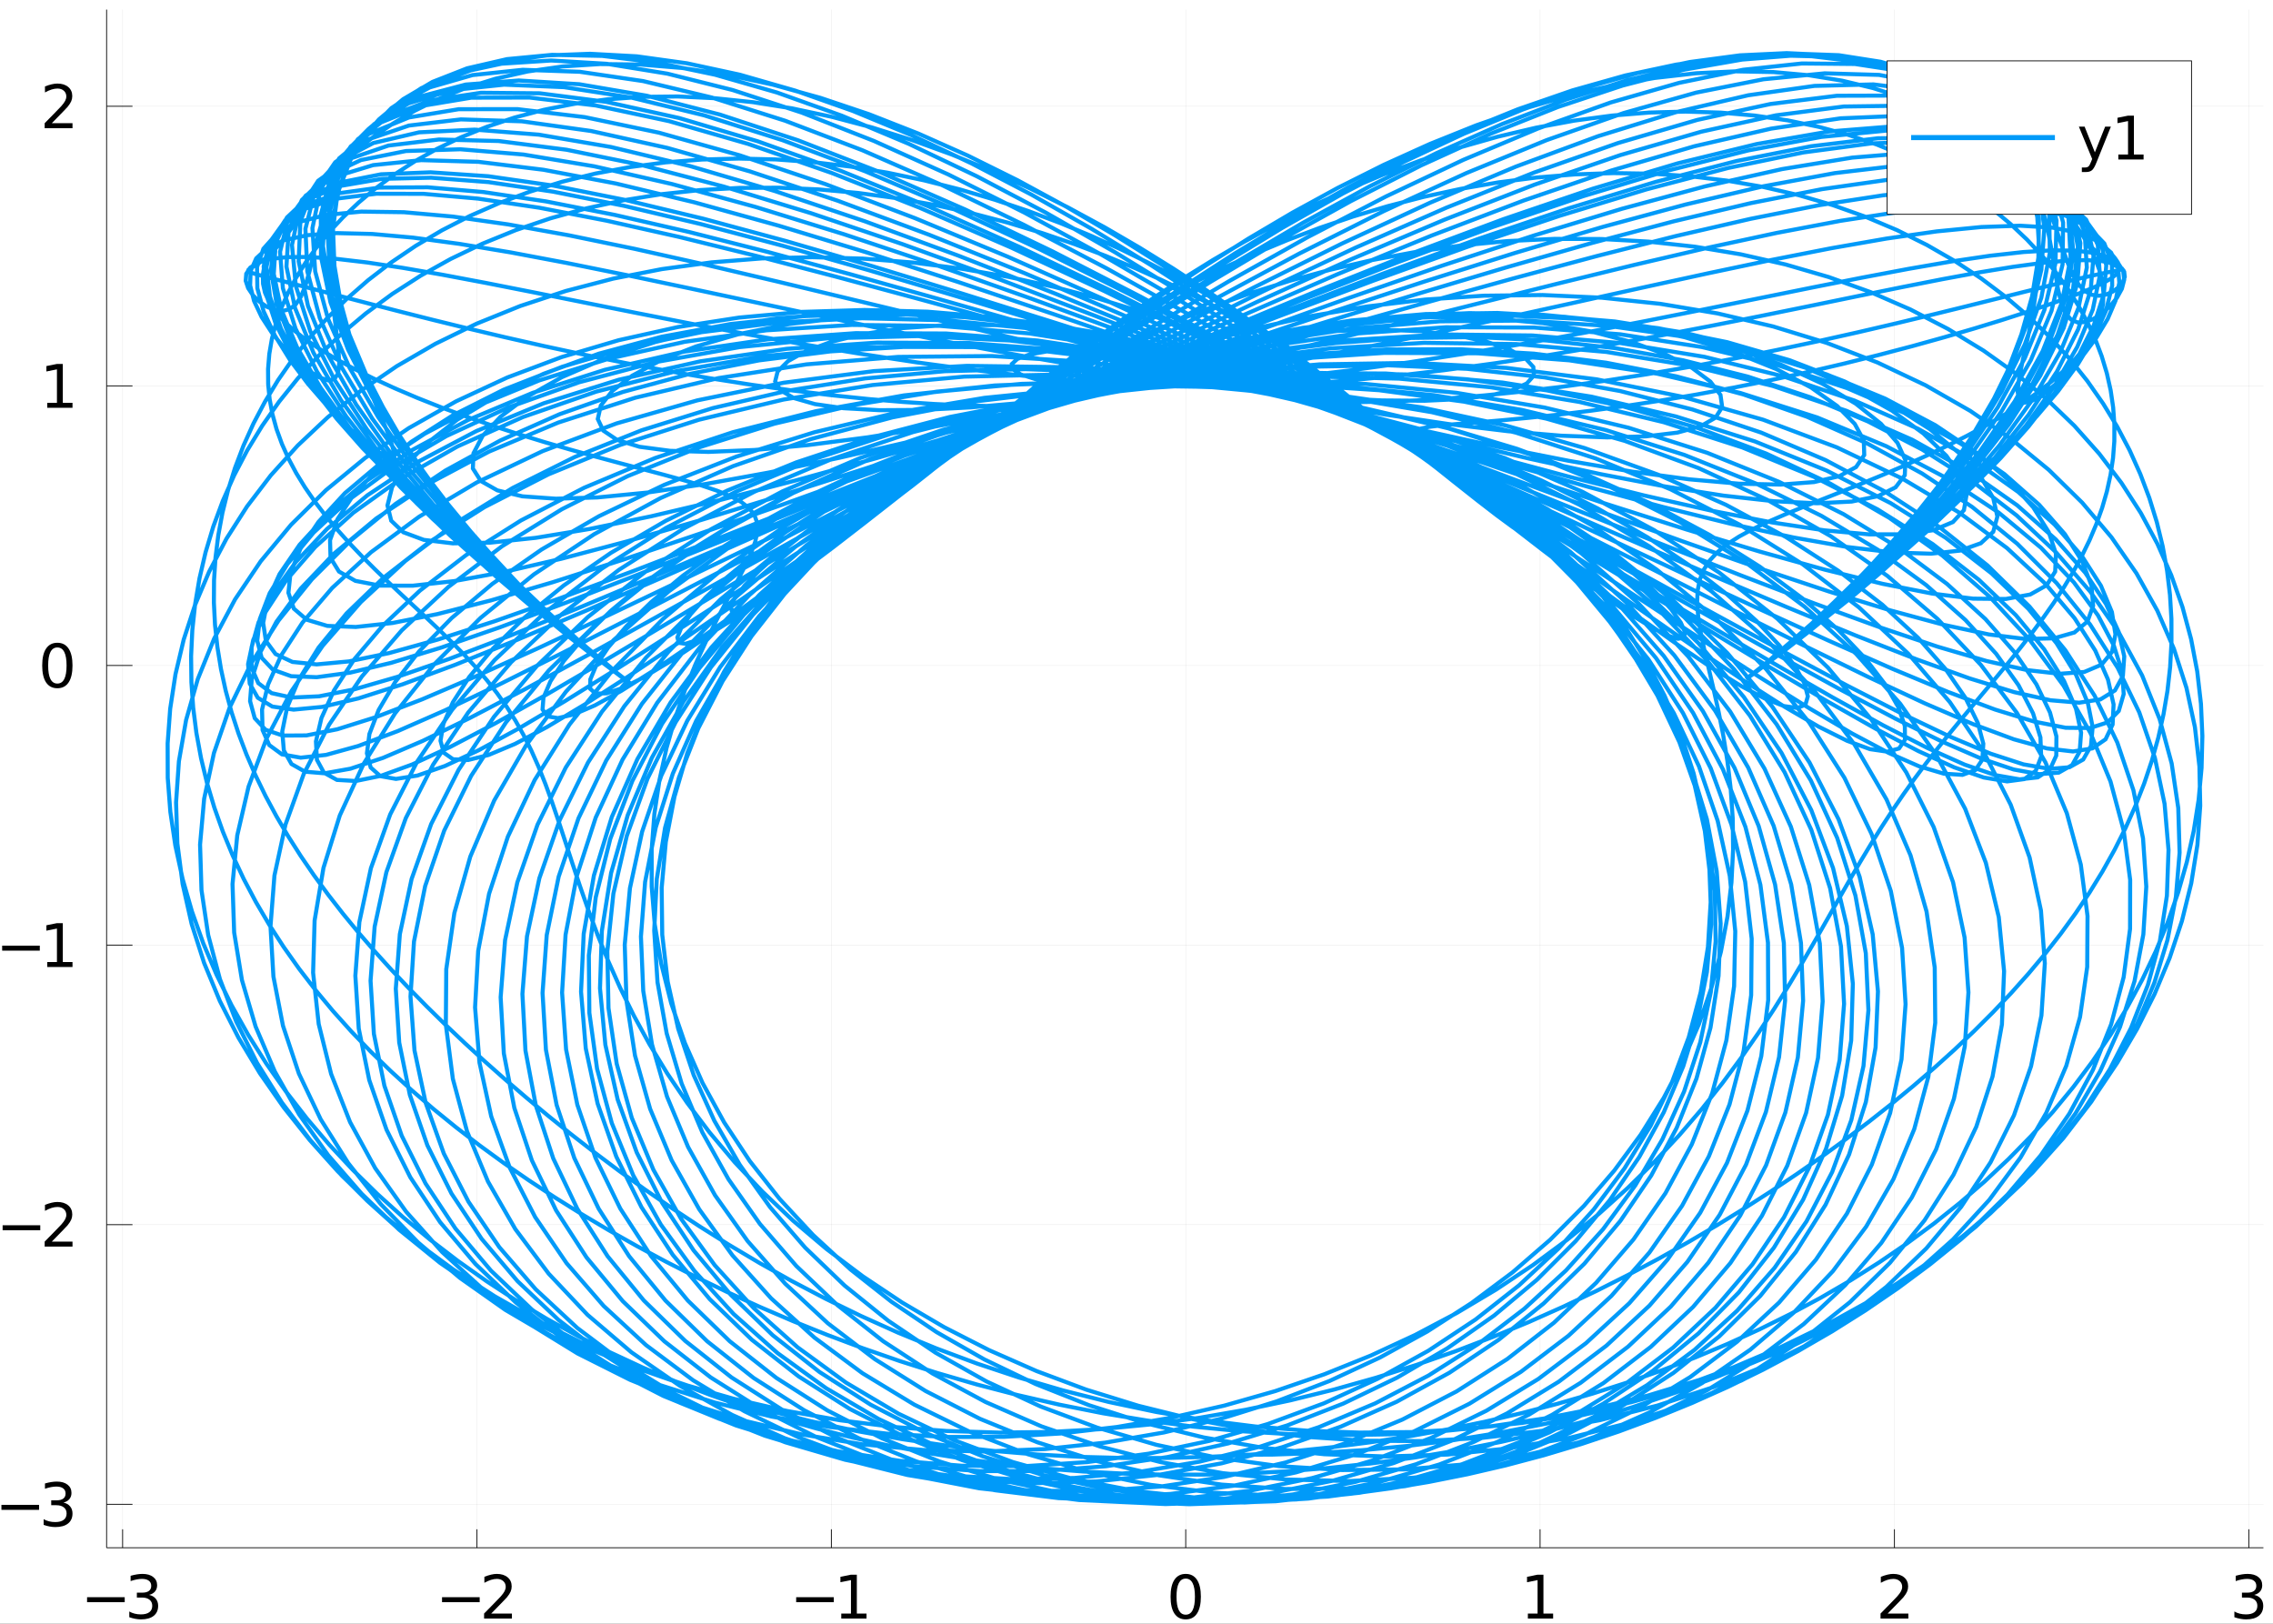 <?xml version="1.0" encoding="utf-8"?>
<svg xmlns="http://www.w3.org/2000/svg" xmlns:xlink="http://www.w3.org/1999/xlink" width="2800" height="2000" viewBox="0 0 11200 8000">
<rect x="0" y="0" width="11200" height="8000" fill="#333333" stroke="none"/>
<defs>
  <clipPath id="clip590">
    <rect x="0" y="0" width="11200" height="8000"/>
  </clipPath>
</defs>
<path clip-path="url(#clip590)" d="
M0 8000 L11200 8000 L11200 0 L0 0  Z
  " fill="#ffffff" fill-rule="evenodd" fill-opacity="1"/>
<defs>
  <clipPath id="clip591">
    <rect x="2240" y="0" width="7841" height="7841"/>
  </clipPath>
</defs>
<path clip-path="url(#clip590)" d="
M525.251 7625.58 L11152.8 7625.58 L11152.8 47.244 L525.251 47.244  Z
  " fill="#ffffff" fill-rule="evenodd" fill-opacity="1"/>
<defs>
  <clipPath id="clip592">
    <rect x="525" y="47" width="10629" height="7579"/>
  </clipPath>
</defs>
<polyline clip-path="url(#clip592)" style="stroke:#000000; stroke-width:2; stroke-opacity:0.1; fill:none" points="
  604.163,7625.58 604.163,47.244 
  "/>
<polyline clip-path="url(#clip592)" style="stroke:#000000; stroke-width:2; stroke-opacity:0.1; fill:none" points="
  2350.27,7625.58 2350.27,47.244 
  "/>
<polyline clip-path="url(#clip592)" style="stroke:#000000; stroke-width:2; stroke-opacity:0.1; fill:none" points="
  4096.38,7625.58 4096.38,47.244 
  "/>
<polyline clip-path="url(#clip592)" style="stroke:#000000; stroke-width:2; stroke-opacity:0.1; fill:none" points="
  5842.5,7625.58 5842.5,47.244 
  "/>
<polyline clip-path="url(#clip592)" style="stroke:#000000; stroke-width:2; stroke-opacity:0.1; fill:none" points="
  7588.61,7625.58 7588.61,47.244 
  "/>
<polyline clip-path="url(#clip592)" style="stroke:#000000; stroke-width:2; stroke-opacity:0.1; fill:none" points="
  9334.72,7625.58 9334.72,47.244 
  "/>
<polyline clip-path="url(#clip592)" style="stroke:#000000; stroke-width:2; stroke-opacity:0.1; fill:none" points="
  11080.8,7625.58 11080.8,47.244 
  "/>
<polyline clip-path="url(#clip590)" style="stroke:#000000; stroke-width:4; stroke-opacity:1; fill:none" points="
  525.251,7625.58 11152.8,7625.58 
  "/>
<polyline clip-path="url(#clip590)" style="stroke:#000000; stroke-width:4; stroke-opacity:1; fill:none" points="
  604.163,7625.58 604.163,7534.64 
  "/>
<polyline clip-path="url(#clip590)" style="stroke:#000000; stroke-width:4; stroke-opacity:1; fill:none" points="
  2350.27,7625.58 2350.27,7534.64 
  "/>
<polyline clip-path="url(#clip590)" style="stroke:#000000; stroke-width:4; stroke-opacity:1; fill:none" points="
  4096.38,7625.58 4096.38,7534.64 
  "/>
<polyline clip-path="url(#clip590)" style="stroke:#000000; stroke-width:4; stroke-opacity:1; fill:none" points="
  5842.5,7625.58 5842.5,7534.64 
  "/>
<polyline clip-path="url(#clip590)" style="stroke:#000000; stroke-width:4; stroke-opacity:1; fill:none" points="
  7588.61,7625.58 7588.61,7534.64 
  "/>
<polyline clip-path="url(#clip590)" style="stroke:#000000; stroke-width:4; stroke-opacity:1; fill:none" points="
  9334.72,7625.58 9334.72,7534.64 
  "/>
<polyline clip-path="url(#clip590)" style="stroke:#000000; stroke-width:4; stroke-opacity:1; fill:none" points="
  11080.8,7625.58 11080.8,7534.64 
  "/>
<path clip-path="url(#clip590)" d="M 0 0 M429.033 7869.2 L614.507 7869.2 L614.507 7893.8 L429.033 7893.8 L429.033 7869.2 Z" fill="#000000" fill-rule="evenodd" fill-opacity="1" /><path clip-path="url(#clip590)" d="M 0 0 M734.732 7857.92 Q755.71 7862.4 767.428 7876.58 Q779.292 7890.76 779.292 7911.59 Q779.292 7943.56 757.301 7961.07 Q735.311 7978.57 694.802 7978.57 Q681.202 7978.57 666.735 7975.83 Q652.412 7973.22 637.076 7967.87 L637.076 7939.66 Q649.229 7946.75 663.696 7950.36 Q678.164 7953.98 693.934 7953.98 Q721.422 7953.98 735.745 7943.13 Q750.212 7932.28 750.212 7911.59 Q750.212 7892.49 736.757 7881.79 Q723.447 7870.94 699.576 7870.94 L674.402 7870.94 L674.402 7846.92 L700.733 7846.92 Q722.29 7846.92 733.719 7838.38 Q745.149 7829.7 745.149 7813.5 Q745.149 7796.86 733.285 7788.04 Q721.566 7779.07 699.576 7779.07 Q687.568 7779.07 673.824 7781.67 Q660.08 7784.28 643.587 7789.77 L643.587 7763.73 Q660.224 7759.1 674.692 7756.79 Q689.304 7754.47 702.18 7754.47 Q735.455 7754.47 754.842 7769.66 Q774.228 7784.71 774.228 7810.46 Q774.228 7828.4 763.956 7840.84 Q753.684 7853.14 734.732 7857.92 Z" fill="#000000" fill-rule="evenodd" fill-opacity="1" /><path clip-path="url(#clip590)" d="M 0 0 M2178.11 7869.2 L2363.58 7869.2 L2363.58 7893.8 L2178.11 7893.8 L2178.11 7869.2 Z" fill="#000000" fill-rule="evenodd" fill-opacity="1" /><path clip-path="url(#clip590)" d="M 0 0 M2420.44 7949.78 L2522.44 7949.78 L2522.44 7974.38 L2385.29 7974.38 L2385.29 7949.78 Q2401.92 7932.57 2430.57 7903.63 Q2459.36 7874.55 2466.74 7866.16 Q2480.77 7850.39 2486.27 7839.54 Q2491.91 7828.55 2491.91 7817.99 Q2491.91 7800.77 2479.76 7789.92 Q2467.75 7779.07 2448.36 7779.07 Q2434.62 7779.07 2419.28 7783.84 Q2404.09 7788.62 2386.73 7798.31 L2386.73 7768.8 Q2404.38 7761.71 2419.72 7758.09 Q2435.05 7754.47 2447.78 7754.47 Q2481.35 7754.47 2501.31 7771.26 Q2521.28 7788.04 2521.28 7816.1 Q2521.28 7829.41 2516.22 7841.42 Q2511.3 7853.29 2498.13 7869.49 Q2494.51 7873.69 2475.13 7893.8 Q2455.74 7913.76 2420.44 7949.78 Z" fill="#000000" fill-rule="evenodd" fill-opacity="1" /><path clip-path="url(#clip590)" d="M 0 0 M3923.06 7869.2 L4108.54 7869.2 L4108.54 7893.8 L3923.06 7893.8 L3923.06 7869.2 Z" fill="#000000" fill-rule="evenodd" fill-opacity="1" /><path clip-path="url(#clip590)" d="M 0 0 M4145.28 7949.78 L4193.03 7949.78 L4193.03 7785 L4141.09 7795.42 L4141.09 7768.8 L4192.74 7758.38 L4221.96 7758.38 L4221.96 7949.78 L4269.71 7949.78 L4269.71 7974.38 L4145.28 7974.38 L4145.28 7949.78 Z" fill="#000000" fill-rule="evenodd" fill-opacity="1" /><path clip-path="url(#clip590)" d="M 0 0 M5842.5 7777.62 Q5819.93 7777.62 5808.5 7799.9 Q5797.21 7822.04 5797.21 7866.6 Q5797.21 7911.01 5808.5 7933.29 Q5819.93 7955.43 5842.5 7955.43 Q5865.21 7955.43 5876.49 7933.29 Q5887.92 7911.01 5887.92 7866.6 Q5887.92 7822.04 5876.49 7799.9 Q5865.21 7777.62 5842.5 7777.62 M5842.5 7754.47 Q5878.81 7754.47 5897.91 7783.26 Q5917.15 7811.91 5917.15 7866.6 Q5917.15 7921.14 5897.91 7949.93 Q5878.81 7978.57 5842.5 7978.57 Q5806.18 7978.57 5786.94 7949.93 Q5767.84 7921.14 5767.84 7866.6 Q5767.84 7811.91 5786.94 7783.26 Q5806.18 7754.47 5842.5 7754.47 Z" fill="#000000" fill-rule="evenodd" fill-opacity="1" /><path clip-path="url(#clip590)" d="M 0 0 M7528.49 7949.78 L7576.24 7949.78 L7576.24 7785 L7524.3 7795.42 L7524.3 7768.8 L7575.95 7758.38 L7605.17 7758.38 L7605.17 7949.78 L7652.91 7949.78 L7652.91 7974.38 L7528.49 7974.38 L7528.49 7949.78 Z" fill="#000000" fill-rule="evenodd" fill-opacity="1" /><path clip-path="url(#clip590)" d="M 0 0 M9301.3 7949.78 L9403.29 7949.78 L9403.29 7974.38 L9266.14 7974.38 L9266.14 7949.78 Q9282.78 7932.57 9311.43 7903.63 Q9340.22 7874.55 9347.59 7866.16 Q9361.63 7850.39 9367.13 7839.54 Q9372.77 7828.55 9372.77 7817.99 Q9372.77 7800.77 9360.61 7789.92 Q9348.61 7779.07 9329.22 7779.07 Q9315.48 7779.07 9300.14 7783.84 Q9284.95 7788.62 9267.59 7798.31 L9267.59 7768.8 Q9285.24 7761.71 9300.57 7758.09 Q9315.91 7754.47 9328.64 7754.47 Q9362.21 7754.47 9382.17 7771.26 Q9402.14 7788.04 9402.14 7816.1 Q9402.14 7829.41 9397.07 7841.42 Q9392.15 7853.29 9378.99 7869.49 Q9375.37 7873.69 9355.99 7893.8 Q9336.6 7913.76 9301.3 7949.78 Z" fill="#000000" fill-rule="evenodd" fill-opacity="1" /><path clip-path="url(#clip590)" d="M 0 0 M11107.4 7857.92 Q11128.4 7862.4 11140.1 7876.58 Q11151.9 7890.76 11151.9 7911.59 Q11151.9 7943.56 11129.9 7961.07 Q11108 7978.57 11067.4 7978.57 Q11053.8 7978.57 11039.4 7975.83 Q11025.1 7973.22 11009.7 7967.87 L11009.7 7939.66 Q11021.9 7946.75 11036.3 7950.36 Q11050.8 7953.98 11066.6 7953.98 Q11094.1 7953.98 11108.4 7943.13 Q11122.9 7932.28 11122.9 7911.59 Q11122.9 7892.49 11109.4 7881.79 Q11096.1 7870.94 11072.2 7870.94 L11047 7870.94 L11047 7846.92 L11073.4 7846.92 Q11094.9 7846.92 11106.4 7838.38 Q11117.8 7829.7 11117.8 7813.5 Q11117.8 7796.86 11105.9 7788.04 Q11094.2 7779.07 11072.2 7779.07 Q11060.2 7779.07 11046.5 7781.67 Q11032.7 7784.28 11016.2 7789.77 L11016.2 7763.73 Q11032.9 7759.1 11047.3 7756.79 Q11061.9 7754.47 11074.8 7754.47 Q11108.1 7754.47 11127.5 7769.66 Q11146.9 7784.71 11146.9 7810.46 Q11146.9 7828.4 11136.6 7840.84 Q11126.3 7853.14 11107.4 7857.92 Z" fill="#000000" fill-rule="evenodd" fill-opacity="1" /><polyline clip-path="url(#clip592)" style="stroke:#000000; stroke-width:2; stroke-opacity:0.1; fill:none" points="
  525.251,7411.46 11152.8,7411.46 
  "/>
<polyline clip-path="url(#clip592)" style="stroke:#000000; stroke-width:2; stroke-opacity:0.1; fill:none" points="
  525.251,6033.89 11152.8,6033.89 
  "/>
<polyline clip-path="url(#clip592)" style="stroke:#000000; stroke-width:2; stroke-opacity:0.1; fill:none" points="
  525.251,4656.32 11152.8,4656.32 
  "/>
<polyline clip-path="url(#clip592)" style="stroke:#000000; stroke-width:2; stroke-opacity:0.1; fill:none" points="
  525.251,3278.75 11152.8,3278.75 
  "/>
<polyline clip-path="url(#clip592)" style="stroke:#000000; stroke-width:2; stroke-opacity:0.1; fill:none" points="
  525.251,1901.18 11152.8,1901.18 
  "/>
<polyline clip-path="url(#clip592)" style="stroke:#000000; stroke-width:2; stroke-opacity:0.1; fill:none" points="
  525.251,523.604 11152.8,523.604 
  "/>
<polyline clip-path="url(#clip590)" style="stroke:#000000; stroke-width:4; stroke-opacity:1; fill:none" points="
  525.251,7625.58 525.251,47.244 
  "/>
<polyline clip-path="url(#clip590)" style="stroke:#000000; stroke-width:4; stroke-opacity:1; fill:none" points="
  525.251,7411.46 652.781,7411.46 
  "/>
<polyline clip-path="url(#clip590)" style="stroke:#000000; stroke-width:4; stroke-opacity:1; fill:none" points="
  525.251,6033.89 652.781,6033.89 
  "/>
<polyline clip-path="url(#clip590)" style="stroke:#000000; stroke-width:4; stroke-opacity:1; fill:none" points="
  525.251,4656.32 652.781,4656.32 
  "/>
<polyline clip-path="url(#clip590)" style="stroke:#000000; stroke-width:4; stroke-opacity:1; fill:none" points="
  525.251,3278.75 652.781,3278.75 
  "/>
<polyline clip-path="url(#clip590)" style="stroke:#000000; stroke-width:4; stroke-opacity:1; fill:none" points="
  525.251,1901.18 652.781,1901.18 
  "/>
<polyline clip-path="url(#clip590)" style="stroke:#000000; stroke-width:4; stroke-opacity:1; fill:none" points="
  525.251,523.604 652.781,523.604 
  "/>
<path clip-path="url(#clip590)" d="M 0 0 M6.992 7414.28 L192.466 7414.28 L192.466 7438.88 L6.992 7438.88 L6.992 7414.28 Z" fill="#000000" fill-rule="evenodd" fill-opacity="1" /><path clip-path="url(#clip590)" d="M 0 0 M312.691 7403 Q333.669 7407.48 345.387 7421.66 Q357.251 7435.84 357.251 7456.67 Q357.251 7488.65 335.26 7506.15 Q313.269 7523.66 272.76 7523.66 Q259.161 7523.66 244.693 7520.91 Q230.371 7518.31 215.035 7512.95 L215.035 7484.74 Q227.188 7491.83 241.655 7495.45 Q256.123 7499.06 271.892 7499.06 Q299.381 7499.06 313.703 7488.21 Q328.171 7477.36 328.171 7456.67 Q328.171 7437.58 314.716 7426.87 Q301.406 7416.02 277.535 7416.02 L252.361 7416.02 L252.361 7392 L278.692 7392 Q300.249 7392 311.678 7383.47 Q323.107 7374.79 323.107 7358.58 Q323.107 7341.95 311.244 7333.12 Q299.525 7324.15 277.535 7324.15 Q265.527 7324.15 251.782 7326.76 Q238.038 7329.36 221.545 7334.86 L221.545 7308.82 Q238.183 7304.19 252.651 7301.87 Q267.263 7299.56 280.139 7299.56 Q313.414 7299.56 332.801 7314.75 Q352.187 7329.79 352.187 7355.55 Q352.187 7373.49 341.915 7385.93 Q331.643 7398.23 312.691 7403 Z" fill="#000000" fill-rule="evenodd" fill-opacity="1" /><path clip-path="url(#clip590)" d="M 0 0 M12.924 6036.71 L198.397 6036.71 L198.397 6061.31 L12.924 6061.31 L12.924 6036.71 Z" fill="#000000" fill-rule="evenodd" fill-opacity="1" /><path clip-path="url(#clip590)" d="M 0 0 M255.255 6117.3 L357.251 6117.3 L357.251 6141.89 L220.099 6141.89 L220.099 6117.3 Q236.736 6100.08 265.382 6071.15 Q294.172 6042.07 301.551 6033.67 Q315.584 6017.9 321.082 6007.05 Q326.724 5996.06 326.724 5985.5 Q326.724 5968.28 314.571 5957.43 Q302.563 5946.58 283.177 5946.58 Q269.433 5946.58 254.097 5951.35 Q238.906 5956.13 221.545 5965.82 L221.545 5936.31 Q239.196 5929.22 254.531 5925.6 Q269.867 5921.99 282.598 5921.99 Q316.163 5921.99 336.128 5938.77 Q356.093 5955.55 356.093 5983.62 Q356.093 5996.93 351.03 6008.94 Q346.111 6020.8 332.945 6037 Q329.328 6041.2 309.942 6061.31 Q290.555 6081.27 255.255 6117.3 Z" fill="#000000" fill-rule="evenodd" fill-opacity="1" /><path clip-path="url(#clip590)" d="M 0 0 M10.609 4659.14 L196.083 4659.14 L196.083 4683.74 L10.609 4683.74 L10.609 4659.14 Z" fill="#000000" fill-rule="evenodd" fill-opacity="1" /><path clip-path="url(#clip590)" d="M 0 0 M232.83 4739.72 L280.573 4739.72 L280.573 4574.94 L228.634 4585.36 L228.634 4558.74 L280.283 4548.32 L309.508 4548.32 L309.508 4739.72 L357.251 4739.72 L357.251 4764.32 L232.83 4764.32 L232.83 4739.72 Z" fill="#000000" fill-rule="evenodd" fill-opacity="1" /><path clip-path="url(#clip590)" d="M 0 0 M282.598 3189.99 Q260.029 3189.99 248.6 3212.27 Q237.315 3234.4 237.315 3278.96 Q237.315 3323.38 248.6 3345.66 Q260.029 3367.8 282.598 3367.8 Q305.312 3367.8 316.597 3345.66 Q328.026 3323.38 328.026 3278.96 Q328.026 3234.4 316.597 3212.27 Q305.312 3189.99 282.598 3189.99 M282.598 3166.84 Q318.912 3166.84 338.009 3195.63 Q357.251 3224.28 357.251 3278.96 Q357.251 3333.51 338.009 3362.3 Q318.912 3390.94 282.598 3390.94 Q246.285 3390.94 227.043 3362.3 Q207.946 3333.51 207.946 3278.96 Q207.946 3224.28 227.043 3195.63 Q246.285 3166.84 282.598 3166.84 Z" fill="#000000" fill-rule="evenodd" fill-opacity="1" /><path clip-path="url(#clip590)" d="M 0 0 M232.83 1984.58 L280.573 1984.58 L280.573 1819.8 L228.634 1830.21 L228.634 1803.59 L280.283 1793.18 L309.508 1793.18 L309.508 1984.58 L357.251 1984.58 L357.251 2009.18 L232.83 2009.18 L232.83 1984.58 Z" fill="#000000" fill-rule="evenodd" fill-opacity="1" /><path clip-path="url(#clip590)" d="M 0 0 M255.255 607.009 L357.251 607.009 L357.251 631.604 L220.099 631.604 L220.099 607.009 Q236.736 589.793 265.382 560.858 Q294.172 531.778 301.551 523.387 Q315.584 507.617 321.082 496.767 Q326.724 485.772 326.724 475.21 Q326.724 457.994 314.571 447.143 Q302.563 436.293 283.177 436.293 Q269.433 436.293 254.097 441.067 Q238.906 445.841 221.545 455.534 L221.545 426.021 Q239.196 418.932 254.531 415.315 Q269.867 411.698 282.598 411.698 Q316.163 411.698 336.128 428.48 Q356.093 445.262 356.093 473.329 Q356.093 486.64 351.03 498.648 Q346.111 510.511 332.945 526.715 Q329.328 530.91 309.942 551.02 Q290.555 570.985 255.255 607.009 Z" fill="#000000" fill-rule="evenodd" fill-opacity="1" /><polyline clip-path="url(#clip592)" style="stroke:#009af9; stroke-width:20; stroke-opacity:1; fill:none" points="
  5302,1738.58 5308.42,1734.21 5327.67,1721.2 5359.73,1699.81 5404.51,1670.43 5461.93,1633.65 5531.84,1590.19 5614.05,1540.88 5708.29,1486.7 5814.25,1428.71 
  5931.5,1368.04 6059.56,1305.9 6197.82,1243.51 6345.6,1182.1 6502.12,1122.89 6666.5,1067.07 6837.81,1015.75 7015,969.965 7196.98,930.662 7382.64,898.663 
  7570.8,874.671 7760.29,859.251 7949.94,852.835 8138.61,855.713 8325.17,868.039 8508.6,889.836 8687.9,921.004 8862.17,961.329 9030.6,1010.5 9192.48,1068.11 
  9347.19,1133.7 9494.22,1206.74 9633.17,1286.66 9763.71,1372.87 9885.63,1464.76 9998.76,1561.72 10103.1,1663.15 10198.5,1768.48 10285.2,1877.15 10363.1,1988.65 
  10432.5,2102.47 10493.4,2218.17 10546.1,2335.33 10590.7,2453.59 10627.5,2572.58 10656.5,2692.01 10678.1,2811.59 10692.4,2931.07 10699.5,3050.23 10699.7,3168.85 
  10693.1,3286.76 10680,3403.79 10660.4,3519.79 10634.7,3634.61 10602.9,3748.15 10565.2,3860.3 10521.9,3970.96 10473.1,4080.06 10419,4187.54 10359.9,4293.35 
  10295.9,4397.47 10227.3,4499.88 10154.1,4600.6 10076.7,4699.63 9995.1,4797.04 9909.58,4892.86 9820.25,4987.18 9727.22,5080.07 9630.59,5171.64 9530.42,5261.98 
  9426.74,5351.21 9319.54,5439.43 9208.77,5526.75 9094.35,5613.27 8976.16,5699.06 8854.02,5784.19 8727.72,5868.7 8597.03,5952.58 8461.67,6035.81 8321.34,6118.31 
  8175.7,6199.94 8024.41,6280.54 7867.14,6359.87 7703.53,6437.62 7533.26,6513.44 7356.03,6586.9 7171.56,6657.5 6979.65,6724.69 6780.14,6787.86 6572.96,6846.32 
  6358.12,6899.35 6135.76,6946.18 5906.08,6986 5669.46,7017.97 5426.37,7041.24 5177.46,7054.95 4923.49,7058.27 4665.4,7050.36 4404.27,7030.45 4141.34,6997.8 
  3878.01,6951.77 3615.8,6891.78 3356.38,6817.36 3101.57,6728.17 2853.27,6623.99 2613.5,6504.76 2384.35,6370.56 2167.97,6221.67 1966.56,6058.51 1782.3,5881.73 
  1617.37,5692.14 1473.9,5490.76 1353.95,5278.81 1259.45,5057.68 1192.19,4828.96 1153.81,4594.41 1145.71,4355.96 1169.06,4115.66 1224.77,3875.72 1313.42,3638.44 
  1435.29,3406.17 1590.29,3181.32 1777.98,2966.32 1997.48,2763.57 2247.5,2575.41 2526.33,2404.07 2831.83,2251.63 3161.44,2119.96 3512.18,2010.69 3880.65,1925.15 
  4263.1,1864.34 4655.39,1828.85 5053.12,1818.82 5451.65,1833.93 5846.19,1873.34 6231.93,1935.65 6604.14,2018.93 6958.31,2120.74 7290.28,2238.1 7596.36,2367.62 
  7873.46,2505.56 8119.1,2647.85 8331.61,2790.32 8510.3,2928.88 8654.97,3059.48 8766.01,3178.25 8844.33,3281.68 8891.19,3366.72 8908.01,3430.77 8896.16,3471.79 
  8856.85,3488.21 8790.99,3478.94 8699.24,3443.41 8582.01,3381.5 8439.61,3293.62 8272.33,3180.72 8080.66,3044.3 7865.34,2886.45 7627.52,2709.82 7368.76,2517.57 
  7090.68,2312.99 6795.38,2099.83 6485.26,1882.07 6162.98,1663.83 5831.44,1449.26 5493.71,1242.52 5153.05,1047.61 4812.81,868.306 4476.4,708.016 4147.2,569.714 
  3828.56,455.829 3523.69,368.174 3235.63,307.878 2967.15,275.341 2720.71,270.195 2498.36,291.278 2301.55,336.625 2130.95,403.538 1986.48,488.698 1867.31,588.271 
  1771.79,698.059 1697.51,813.679 1641.42,930.744 1599.96,1045.06 1569.31,1152.79 1545.61,1250.64 1525.24,1335.94 1505.06,1406.73 1482.61,1461.82 1456.32,1500.79 
  1425.57,1523.94 1390.69,1532.25 1352.96,1527.27 1314.43,1511.03 1277.78,1485.89 1246.08,1454.46 1222.63,1419.41 1210.7,1383.41 1213.38,1348.96 1233.4,1318.32 
  1273.06,1293.41 1334.12,1275.75 1417.81,1266.45 1524.78,1266.16 1655.16,1275.1 1808.55,1293.09 1984.13,1319.58 2180.61,1353.72 2396.33,1394.41 2629.19,1440.34 
  2876.88,1490.09 3136.87,1542.13 3406.33,1594.93 3682.28,1647 3961.54,1696.93 4240.83,1743.4 4516.78,1785.28 4785.96,1821.6 5044.97,1851.58 5290.46,1874.7 
  5519.22,1890.63 5728.21,1899.34 5914.64,1901 6075.99,1896.09 6210.1,1885.32 6315.2,1869.69 6389.96,1850.43 6433.6,1829.04 6445.68,1807.25 6426.19,1786.98 
  6375.77,1770.33 6295.67,1759.48 6187.63,1756.67 6053.89,1764.09 5897.13,1783.85 5720.43,1817.87 5527.25,1867.85 5321.35,1935.15 5106.72,2020.81 4887.53,2125.44 
  4667.98,2249.23 4452.23,2391.96 4244.29,2552.99 4047.93,2731.32 3866.57,2925.64 3703.24,3134.41 3560.54,3355.97 3440.65,3588.6 3345.62,3830.15 3277.06,4078.3 
  3236.14,4330.79 3223.61,4585.32 3239.88,4839.61 3285.01,5091.39 3358.74,5338.44 3460.49,5578.62 3589.43,5809.86 3744.44,6030.19 3924.17,6237.76 4127.06,6430.81 
  4351.34,6607.74 4595.06,6767.05 4856.08,6907.43 5132.16,7027.69 5420.89,7126.8 5719.76,7203.9 6026.15,7258.27 6337.35,7289.38 6650.59,7296.88 6963.06,7280.57 
  7271.88,7240.46 7574.18,7176.74 7867.08,7089.76 8147.71,6980.09 8413.23,6848.46 8660.87,6695.81 8887.94,6523.25 9091.81,6332.09 9269.99,6123.81 9420.14,5900.07 
  9540.05,5662.7 9627.71,5413.71 9681.32,5155.25 9699.31,4889.63 9680.37,4619.28 9623.5,4346.82 9528.01,4074.89 9393.47,3806.21 9219.88,3543.59 9007.68,3289.95 
  8757.74,3048.22 8471.44,2821.28 8150.65,2611.99 7797.75,2423.09 7415.7,2257.16 7008.03,2116.61 6578.87,2003.57 6133.02,1919.84 5675.85,1866.79 5213.35,1845.28 
  4752.01,1855.55 4298.67,1897.12 3860.35,1968.67 3443.98,2068.04 3056.11,2192.15 2702.58,2337.08 2388.2,2498.11 2116.49,2669.88 1889.51,2846.57 1707.72,3022.12 
  1569.76,3190.76 1473.11,3347.07 1414.57,3486.21 1390.73,3604.13 1398.63,3697.6 1436.28,3764.17 1502.99,3802.04 1599.31,3809.99 1726.8,3787.33 1887.48,3733.9 
  2083.29,3650.17 2315.51,3537.27 2584.55,3396.86 2889.7,3231.23 3229.04,3043.22 3599.59,2836.24 3997.44,2614.15 4418.02,2381.19 4856.27,2141.95 5306.92,1901.22 
  5764.6,1663.97 6223.95,1435.23 6679.68,1220.05 7126.57,1023.4 7559.46,850.06 7973.27,704.533 8363.09,590.812 8724.06,512.326 9051.45,471.75 9340.76,470.836 
  9587.87,510.255 9789.21,589.446 9942.05,706.51 10044.7,858.135 10097,1039.6 10100.4,1244.89 10058.4,1466.85 9976.71,1697.53 9863.03,1928.53 9727.1,2151.37 
  9580.02,2358.2 9433.71,2541.98 9300.16,2696.7 9190.47,2817.73 9113.84,2901.93 9076.87,2947.55 9083.02,2954.12 9132.43,2922.31 9221.95,2853.81 9345.39,2751.41 
  9494.09,2618.98 9657.55,2461.5 9824.39,2284.94 9983.17,2096.03 10123.3,1901.79 10235.4,1709.31 10311.9,1525.39 10347,1356.19 10336.8,1206.99 10279.1,1082 
  10173.4,984.255 10020.3,915.625 9821.53,876.821 9579.57,867.515 9297.45,886.479 8978.65,931.744 8627.06,1000.75 8246.84,1090.5 7842.3,1197.63 7417.93,1318.6 
  6978.49,1449.8 6528.93,1587.62 6074.42,1728.52 5620.3,1869.12 5172.05,2006.23 4735.23,2136.85 4315.35,2258.26 3917.74,2367.96 3547.37,2463.75 3208.63,2543.7 
  2905.21,2606.17 2639.94,2649.82 2414.84,2673.64 2230.81,2677.06 2088.28,2659.87 1987.29,2622.33 1927.65,2565.31 1909.22,2490.34 1932.11,2399.71 1996.68,2296.47 
  2103.46,2184.39 2252.82,2067.91 2444.66,1951.95 2678,1841.75 2950.73,1742.53 3259.43,1659.25 3599.58,1596.33 3965.98,1557.47 4352.58,1545.55 4752.86,1562.58 
  5160.15,1609.64 5567.84,1687.03 5969.63,1794.26 6359.64,1930.21 6732.53,2093.23 7083.56,2281.2 7408.66,2491.69 7704.4,2722.02 7968.04,2969.4 8197.35,3230.86 
  8390.71,3503.41 8547.01,3784.06 8665.66,4069.87 8746.48,4357.94 8789.7,4645.46 8795.93,4929.75 8766.08,5208.22 8701.4,5478.42 8603.36,5738.04 8473.72,5984.92 
  8314.41,6217.05 8127.59,6432.59 7915.56,6629.85 7680.81,6807.32 7425.93,6963.66 7153.64,7097.69 6866.76,7208.42 6568.19,7295.03 6260.89,7356.89 5947.89,7393.55 
  5632.23,7404.75 5316.98,7390.4 5005.22,7350.61 4700.01,7285.65 4404.38,7196.02 4121.32,7082.35 3853.76,6945.51 3604.56,6786.5 3376.46,6606.54 3172.11,6407 
  2994.04,6189.43 2844.6,5955.55 2726,5707.28 2640.24,5446.64 2589.1,5175.85 2574.16,4897.27 2596.69,4613.38 2657.7,4326.81 2757.86,4040.31 2897.49,3756.74 
  3076.51,3479.03 3294.41,3210.21 3550.2,2953.32 3842.38,2711.43 4168.85,2487.58 4526.95,2284.73 4913.32,2105.71 5323.94,1953.16 5754.05,1829.4 6198.24,1736.37 
  6650.39,1675.52 7103.82,1647.66 7551.4,1652.86 7985.73,1690.31 8399.41,1758.25 8785.43,1853.88 9137.43,1973.4 9450.21,2112.03 9719.99,2264.22 9944.69,2423.89 
  10124,2584.74 10259.1,2740.64 10352.2,2885.87 10406.2,3015.46 10423.6,3125.32 10406.4,3212.43 10355.4,3274.73 10269.9,3310.71 10148.2,3319.65 9988.42,3301.49 
  9788.47,3256.65 9547.11,3186.04 9264.15,3091.01 8940.78,2973.39 8579.53,2835.39 8184.18,2679.6 7759.45,2508.95 7310.76,2326.68 6843.94,2136.31 6365.06,1941.65 
  5880.14,1746.71 5395.14,1555.72 4915.79,1373.03 4447.66,1203.08 3996.09,1050.33 3566.27,919.144 3163.2,813.688 2791.8,737.786 2456.8,694.766 2162.81,687.289 
  1914.11,717.165 1714.61,785.174 1567.54,890.883 1475.24,1032.49 1438.78,1206.79 1457.61,1409.05 1529.22,1633.15 1648.76,1871.75 1808.91,2116.63 1999.92,2359.15 
  2209.87,2590.65 2425.21,2802.99 2631.53,2988.91 2814.55,3142.35 2961.21,3258.59 3060.86,3334.29 3106.42,3367.62 3095.3,3358.26 3028.03,3306.04 2909.41,3211.97 
  2748.15,3078.39 2555.88,2908.94 2346.21,2708.71 2133.62,2484.2 1932.37,2243.14 1755.56,1994.09 1614.38,1745.98 1517.63,1507.56 1471.59,1286.96 1480.04,1091.31 
  1544.61,926.395 1665.03,796.557 1839.54,704.624 2065.27,651.968 2338.54,638.623 2655.13,663.436 3010.48,724.253 3399.83,818.102 3818.28,941.379 4260.78,1090.01 
  4722.18,1259.63 5197.21,1445.66 5680.35,1643.49 6166,1848.52 6648.31,2056.22 7121.26,2262.24 7578.79,2462.39 8014.97,2652.76 8424.2,2829.71 8801.43,2989.93 
  9142.49,3130.45 9444.3,3248.68 9705.13,3342.44 9924.66,3410.01 10103.9,3450.14 10244.7,3462.13 10349.8,3445.87 10421.2,3401.71 10460.3,3330.53 10467.1,3233.99 
  10440.2,3114.6 10377.1,2975.74 10274.7,2821.72 10129.7,2657.72 9939.67,2489.64 9703.64,2323.79 9422.21,2166.52 9097.82,2023.9 8734.56,1901.35 8338.03,1803.45 
  7914.8,1733.87 7472.03,1695.21 7017.17,1689.09 6557.64,1716.16 6100.52,1776.23 5652.39,1868.41 5219.21,1991.21 4806.28,2142.67 4418.24,2320.43 4059.04,2521.86 
  3731.98,2744.1 3439.65,2984.19 3183.94,3239.17 2966.29,3506.04 2787.68,3781.71 2648.59,4063.19 2549.06,4347.56 2488.73,4631.97 2466.91,4913.69 2482.58,5190.11 
  2534.42,5458.75 2620.87,5717.25 2740.11,5963.42 2890.14,6195.23 3068.74,6410.78 3273.54,6608.36 3502.02,6786.42 3751.53,6943.61 4019.3,7078.73 4302.5,7190.75 
  4598.2,7278.87 4903.41,7342.43 5215.12,7380.97 5530.29,7394.22 5845.85,7382.09 6158.77,7344.67 6466.01,7282.23 6764.61,7195.26 7051.63,7084.37 7324.21,6950.4 
  7579.58,6794.35 7815.07,6617.39 8028.14,6420.87 8216.37,6206.29 8377.5,5975.34 8509.46,5729.86 8610.38,5471.84 8678.57,5203.44 8712.64,4926.93 8711.46,4644.81 
  8674.19,4359.58 8600.28,4073.85 8489.61,3790.38 8342.44,3512.05 8159.51,3241.76 7942.04,2982.43 7691.74,2736.95 7410.89,2508.12 7102.31,2298.63 6769.43,2110.97 
  6416.32,1947.39 6047.61,1809.79 5668.56,1699.64 5284.89,1617.85 4902.69,1564.72 4528.25,1539.77 4167.87,1541.77 3827.57,1568.66 3512.93,1617.61 3228.84,1685.06 
  2979.39,1766.92 2767.84,1858.66 2596.37,1955.62 2466.33,2053.16 2378.47,2146.95 2333.07,2233.08 2330.1,2308.28 2369.4,2369.92 2450.78,2416.07 2574.03,2445.37 
  2738.76,2457.05 2944.23,2450.81 3189.13,2426.8 3471.34,2385.59 3787.79,2328.15 4135.03,2255.68 4509,2169.68 4905.08,2071.91 5318.29,1964.45 5743.45,1849.61 
  6175.32,1729.96 6608.68,1608.28 7038.43,1487.57 7459.63,1370.96 7867.55,1261.68 8257.65,1163.01 8625.61,1078.19 8967.34,1010.3 9279,962.194 9557.06,936.337 
  9798.3,934.701 9999.95,958.617 10159.8,1008.65 10276.4,1084.46 10349.1,1184.77 10378.5,1307.22 10366.6,1448.44 10316.5,1604.04 10233.3,1768.79 10123.6,1936.81 
  9995.23,2101.81 9857.4,2257.46 9719.82,2397.63 9592.35,2516.57 9483.94,2609.55 9402.3,2672.53 9353.16,2702.31 9339.62,2696.85 9361.82,2655.3 9416.9,2578.07 
  9499.28,2466.81 9601.19,2324.41 9713.25,2155.01 9825.18,1963.9 9926.54,1757.42 10007.3,1542.85 10058.7,1328.27 10073.5,1122.22 10046.7,931.903 9975.03,764.027 
  9856.89,624.457 9692.39,517.869 9482.99,447.646 9231.22,415.844 8940.41,423.229 8614.45,469.368 8257.64,552.746 7874.51,670.919 7469.75,820.662 7048.16,998.121 
  6614.62,1198.94 6174.02,1418.44 5731.35,1651.66 5291.64,1893.55 4859.93,2139 4441.19,2382.98 4040.22,2620.62 3661.55,2847.27 3309.22,3058.61 2986.66,3250.71 
  2696.45,3420.12 2440.18,3563.97 2218.44,3679.98 2030.84,3766.54 1876.28,3822.64 1753.25,3847.9 1660.27,3842.53 1596.42,3807.23 1561.61,3743.28 1556.8,3652.56 
  1583.95,3537.59 1645.81,3401.59 1745.5,3248.47 1885.89,3082.84 2069.18,2909.87 2296.31,2735.14 2566.67,2564.39 2878.3,2403.18 3227.84,2256.69 3610.69,2129.55 
  4021.29,2025.67 4453.43,1948.15 4900.57,1899.26 5356.06,1880.47 5813.38,1892.48 6266.27,1935.28 6708.93,2008.25 7136.05,2110.27 7542.88,2239.74 7925.23,2394.73 
  8279.49,2572.99 8602.64,2772.07 8892.19,2989.33 9146.21,3222.04 9363.25,3467.38 9542.35,3722.52 9682.99,3984.62 9785.06,4250.87 9848.83,4518.51 9874.91,4784.9 
  9864.26,5047.45 9818.11,5303.74 9737.96,5551.45 9625.57,5788.41 9482.88,6012.63 9312.04,6222.26 9115.35,6415.65 8895.25,6591.31 8654.3,6747.94 8395.15,6884.45 
  8120.5,6999.91 7833.13,7093.6 7535.82,7164.98 7231.36,7213.72 6922.53,7239.64 6612.09,7242.77 6302.74,7223.31 5997.1,7181.65 5697.73,7118.32 5407.09,7034.04 
  5127.51,6929.68 4861.19,6806.24 4610.19,6664.88 4376.43,6506.9 4161.63,6333.72 3967.33,6146.88 3794.86,5948.04 3645.32,5738.93 3519.59,5521.37 3418.29,5297.27 
  3341.79,5068.57 3290.15,4837.26 3263.15,4605.34 3260.29,4374.83 3280.72,4147.7 3323.29,3925.88 3386.52,3711.21 3468.63,3505.43 3567.53,3310.13 3680.83,3126.7 
  3805.93,2956.37 3939.96,2800.08 4079.91,2658.57 4222.61,2532.26 4364.84,2421.31 4503.37,2325.58 4635.04,2244.64 4756.81,2177.78 4865.82,2124.06 4959.5,2082.3 
  5035.58,2051.16 5092.14,2029.16 5127.65,2014.74 5141,2006.29 5131.48,2002.21 5098.8,2000.97 5043.11,2001.09 4964.95,2001.24 4865.23,2000.2 4745.24,1996.95 
  4606.57,1990.61 4451.05,1980.51 4280.75,1966.19 4097.99,1947.35 3905.2,1923.92 3704.87,1896 3499.53,1863.88 3291.74,1828.03 3084.03,1789.03 2878.88,1747.61 
  2678.67,1704.6 2485.64,1660.88 2301.88,1617.38 2129.26,1575.03 1969.41,1534.7 1823.69,1497.2 1693.19,1463.21 1578.69,1433.27 1480.63,1407.72 1399.16,1386.66 
  1334.06,1369.97 1284.83,1357.21 1250.63,1347.67 1230.27,1340.4 1222.24,1334.31 1224.89,1328.08 1236.5,1320.25 1255.34,1309.31 1279.77,1293.75 1308.39,1272.18 
  1340.14,1243.36 1374.34,1206.35 1410.82,1160.52 1449.94,1105.67 1492.55,1042.05 1539.99,970.406 1593.98,891.974 1656.55,808.494 1729.84,722.145 1816.05,635.474 
  1917.21,551.305 2035.09,472.669 2171.08,402.643 2326.12,344.22 2500.66,300.202 2694.64,273.094 2907.46,264.996 3138.03,277.526 3384.82,311.754 3645.9,368.16 
  3919.08,446.63 4201.93,546.458 4491.89,666.388 4786.33,804.659 5082.6,959.06 5378.06,1126.99 5670.09,1305.53 5956.09,1491.43 6233.46,1681.22 6499.77,1871.3 
  6753.13,2058.33 6991.69,2238.94 7213.8,2409.91 7418.05,2568.26 7603.23,2711.3 7768.35,2836.72 7912.61,2942.57 8035.3,3027.36 8135.82,3090.05 8213.54,3130.04 
  8267.81,3147.2 8297.87,3141.88 8302.88,3114.86 8281.93,3067.4 8234.02,3001.2 8158.2,2918.33 8053.66,2821.28 7919.85,2712.92 7756.6,2596.39 7564.14,2475.03 
  7343.21,2352.32 7095.12,2231.77 6821.71,2116.84 6525.38,2010.82 6209.03,1916.79 5875.95,1837.51 5529.8,1775.37 5174.44,1732.35 4813.84,1709.99 4452,1709.36 
  4092.83,1731.14 3740.19,1775.53 3397.81,1842.37 3069.11,1931.09 2757.24,2040.81 2465.02,2170.32 2194.94,2318.16 1949.1,2482.68 1729.24,2662.03 1536.71,2854.24 
  1372.5,3057.26 1237.21,3268.98 1131.12,3487.28 1054.16,3710.08 1005.94,3935.33 985.794,4161.08 992.812,4385.49 1025.85,4606.83 1083.55,4823.53 1164.44,5034.16 
  1266.87,5237.48 1389.12,5432.41 1529.4,5618.03 1685.89,5793.61 1856.76,5958.6 2040.19,6112.58 2234.44,6255.3 2437.79,6386.67 2648.63,6506.68 2865.46,6615.48 
  3086.85,6713.3 3311.52,6800.45 3538.32,6877.31 3766.2,6944.31 3994.25,7001.92 4221.7,7050.64 4447.86,7090.96 4672.2,7123.38 4894.27,7148.39 5113.7,7166.46 
  5330.24,7178.02 5543.69,7183.48 5753.91,7183.2 5960.83,7177.5 6164.42,7166.68 6364.66,7150.96 6561.56,7130.55 6755.16,7105.6 6945.49,7076.25 7132.57,7042.59 
  7316.44,7004.67 7497.1,6962.54 7674.55,6916.21 7848.78,6865.69 8019.74,6810.97 8187.38,6752.03 8351.63,6688.85 8512.38,6621.41 8669.54,6549.68 8822.98,6473.64 
  8972.55,6393.28 9118.09,6308.6 9259.45,6219.6 9396.44,6126.29 9528.87,6028.68 9656.57,5926.81 9779.31,5820.72 9896.89,5710.46 10009.1,5596.08 10115.7,5477.64 
  10216.4,5355.24 10310.9,5228.95 10399.1,5098.88 10480.6,4965.14 10555.1,4827.87 10622.2,4687.21 10681.6,4543.34 10732.8,4396.45 10775.5,4246.78 10809.3,4094.6 
  10833.6,3940.2 10848,3783.94 10852,3626.23 10845,3467.51 10826.7,3308.3 10796.5,3149.16 10753.9,2990.74 10698.6,2833.73 10630.2,2678.87 10548.4,2526.97 
  10453,2378.87 10343.9,2235.47 10221.2,2097.68 10085,1966.42 9935.55,1842.61 9773.37,1727.17 9599.03,1620.94 9413.31,1524.73 9217.12,1439.27 9011.55,1365.17 
  8797.82,1302.95 8577.31,1252.96 8351.49,1215.42 8121.96,1190.36 7890.39,1177.64 7658.48,1176.94 7427.99,1187.74 7200.66,1209.32 6978.2,1240.8 6762.26,1281.11 
  6554.4,1329.03 6356.08,1383.2 6168.61,1442.16 5993.17,1504.36 5830.75,1568.19 5682.2,1632.04 5548.18,1694.29 5429.21,1753.38 5325.64,1807.82 5237.69,1856.23 
  5165.46,1897.34 5108.94,1930.07 5068.03,1953.5 5042.55,1966.92 5032.25,1969.85 5036.85,1962 5056.12,1943.25 5089.79,1913.73 5137.52,1873.78 5198.98,1823.96 
  5273.8,1765.01 5361.56,1697.85 5461.83,1623.56 5574.08,1543.37 5697.76,1458.6 5832.21,1370.67 5976.71,1281.04 6130.42,1191.23 6292.44,1102.71 6461.79,1016.94 
  6637.39,935.295 6818.12,859.069 7002.8,789.416 7190.22,727.349 7379.17,673.723 7568.44,629.221 7756.8,594.348 7943.08,569.422 8126.19,554.578 8305.12,549.781 
  8478.94,554.833 8646.84,569.393 8808.14,592.995 8962.25,625.072 9108.74,664.976 9247.29,712.006 9377.67,765.429 9499.79,824.502 9613.61,888.497 9719.19,956.709 
  9816.64,1028.48 9906.11,1103.21 9987.78,1180.34 10061.8,1259.4 10128.5,1339.98 10187.9,1421.72 10240.2,1504.33 10285.6,1587.55 10324.2,1671.19 10356,1755.09 
  10381.3,1839.09 10400.1,1923.09 10412.4,2006.97 10418.4,2090.64 10418.1,2174 10411.8,2256.96 10399.5,2339.41 10381.5,2421.27 10358,2502.44 10329.3,2582.82 
  10295.6,2662.33 10257.3,2740.9 10214.9,2818.47 10168.8,2895 10119.3,2970.48 10067,3044.93 10012.4,3118.41 9955.96,3190.98 9898.12,3262.79 9839.37,3333.99 
  9780.16,3404.78 9720.87,3475.42 9661.87,3546.18 9603.45,3617.37 9545.83,3689.33 9489.16,3762.42 9433.52,3837.01 9378.86,3913.5 9325.1,3992.27 9271.99,4073.69 
  9219.25,4158.12 9166.45,4245.88 9113.1,4337.26 9058.6,4432.48 9002.27,4531.72 8943.35,4635.05 8881.04,4742.5 8814.47,4853.99 8742.75,4969.38 8664.96,5088.4 
  8580.19,5210.71 8487.54,5335.86 8386.13,5463.27 8275.14,5592.32 8153.82,5722.24 8021.49,5852.21 7877.59,5981.31 7721.65,6108.56 7553.34,6232.91 7372.47,6353.24 
  7178.98,6468.41 6973.01,6577.24 6754.81,6678.54 6524.85,6771.11 6283.76,6853.76 6032.33,6925.33 5771.55,6984.69 5502.56,7030.79 5226.72,7062.61 4945.5,7079.24 
  4660.54,7079.87 4373.68,7063.78 4086.85,7030.4 3802.13,6979.28 3521.71,6910.13 3247.85,6822.82 2982.89,6717.4 2729.25,6594.08 2489.35,6453.27 2265.63,6295.58 
  2060.53,6121.81 1876.41,5932.96 1715.6,5730.22 1580.3,5515.01 1472.56,5288.9 1394.3,5053.69 1347.22,4811.31 1332.8,4563.86 1352.27,4313.61 1406.56,4062.91 
  1496.32,3814.22 1621.83,3570.11 1783.01,3333.15 1979.41,3105.97 2210.13,2891.15 2473.86,2691.26 2768.8,2508.73 3092.69,2345.88 3442.77,2204.83 3815.78,2087.47 
  4208,1995.35 4615.36,1929.67 5033.37,1891.23 5457.1,1880.35 5881.36,1896.83 6300.76,1939.9 6709.83,2008.15 7103.19,2099.57 7475.69,2211.53 7822.57,2340.77 
  8139.66,2483.51 8423.53,2635.51 8671.64,2792.22 8882.44,2948.93 9055.38,3100.92 9190.87,3243.67 9290.01,3372.99 9354.42,3485.05 9385.95,3576.61 9386.4,3644.9 
  9357.26,3687.72 9299.66,3703.44 9214.29,3691 9101.43,3649.85 8961.07,3580.02 8793.1,3482.05 8597.48,3357.04 8374.44,3206.66 8124.72,3033.22 7849.71,2839.71 
  7551.45,2629.68 7232.06,2406.83 6894.29,2175.34 6541.26,1939.66 6176.4,1704.41 5803.33,1474.25 5425.84,1253.82 5047.83,1047.61 4673.24,859.849 4306.06,694.405 
  3950.23,554.67 3609.66,443.455 3288.12,362.881 2989.17,314.269 2716.05,298.066 2471.56,313.78 2257.94,359.939 2076.65,434.1 1928.31,532.892 1812.47,652.116 
  1727.62,786.89 1671.1,931.842 1639.16,1081.34 1627.14,1229.73 1629.64,1371.63 1640.88,1502.1 1655.1,1616.96 1666.9,1712.9 1671.7,1787.49 1666.03,1839.34 
  1647.8,1868.03 1616.43,1874.09 1572.85,1858.95 1519.42,1824.79 1459.68,1774.49 1398.04,1711.38 1339.44,1639.17 1289.03,1561.71 1251.83,1482.82 1232.47,1406.2 
  1234.95,1335.25 1262.49,1272.98 1317.55,1221.71 1401.74,1183.2 1515.87,1158.61 1660.05,1148.46 1833.68,1152.71 2035.59,1170.76 2264.12,1201.58 2517.15,1243.75 
  2792.21,1295.58 3086.48,1355.12 3396.89,1420.33 3720.08,1489.09 4052.48,1559.31 4390.32,1628.93 4729.7,1696.04 5066.58,1758.85 5396.88,1815.78 5716.52,1865.45 
  6021.45,1906.74 6307.77,1938.76 6571.77,1960.9 6810.06,1972.83 7019.55,1974.52 7197.61,1966.23 7342.01,1948.57 7451.01,1922.45 7523.32,1889.16 7558.17,1850.33 
  7555.34,1807.95 7515.12,1764.33 7438.19,1722.05 7325.89,1683.92 7180.14,1652.88 7003.43,1631.87 6798.83,1623.74 6569.94,1631.12 6320.86,1656.33 6056.07,1701.26 
  5780.34,1767.34 5498.6,1855.45 5215.79,1965.97 4936.74,2098.75 4666.03,2253.18 4407.96,2428.22 4166.5,2622.42 3945.15,2834.02 3747,3061.01 3574.64,3301.17 
  3430.19,3552.14 3315.31,3811.45 3231.22,4076.62 3178.7,4345.1 3158.13,4614.38 3169.52,4882.01 3212.55,5145.56 3286.55,5402.73 3390.58,5651.29 3523.41,5889.16 
  3683.58,6114.36 3869.41,6325.03 4079.01,6519.46 4310.32,6696.1 4561.1,6853.52 4828.98,6990.49 5111.46,7105.92 5405.93,7198.87 5709.66,7268.59 6019.88,7314.51 
  6333.74,7336.21 6648.33,7333.47 6960.72,7306.25 7267.96,7254.69 7567.11,7179.11 7855.23,7080.01 8129.45,6958.09 8386.91,6814.24 8624.84,6649.51 8840.59,6465.17 
  9031.57,6262.62 9195.35,6043.49 9329.66,5809.53 9432.39,5562.7 9501.63,5305.1 9535.7,5038.98 9533.15,4766.72 9492.83,4490.87 9413.86,4214.05 9295.72,3939.02 
  9138.22,3668.6 8941.61,3405.69 8706.52,3153.22 8434.09,2914.15 8125.94,2691.41 7784.26,2487.86 7411.8,2306.28 7011.93,2149.24 6588.69,2019.13 6146.71,1918 
  5691.25,1847.5 5228.27,1808.81 4764.27,1802.52 4306.17,1828.47 3861.11,1885.74 3436.23,1972.5 3038.44,2085.99 2674.07,2222.51 2348.5,2377.44 2065.77,2545.44 
  1828.34,2720.58 1636.88,2896.69 1490.32,3067.67 1386.14,3227.83 1320.93,3372.12 1291.18,3496.19 1293.76,3596.6 1326.64,3670.69 1389.11,3716.55 1481.82,3732.96 
  1606.46,3719.28 1765.3,3675.4 1960.59,3601.73 2194.03,3499.2 2466.34,3369.31 2776.77,3214.25 3122.94,3036.97 3501.83,2840.57 3909.33,2628.67 4340.56,2405.32 
  4790.16,2174.86 5252.57,1941.89 5722.11,1711.21 6193.17,1487.74 6660.22,1276.44 7117.87,1082.24 7560.85,909.95 7984.01,764.141 8382.3,649.004 8750.76,568.212 
  9084.56,524.757 9379.02,520.771 9629.83,557.348 9833.18,634.383 9985.98,750.433 10086.2,902.613 10133.3,1086.57 10128.2,1296.51 10074.2,1525.42 9976.71,1765.27 
  9843.49,2007.45 9684.49,2243.2 9511.49,2464.04 9337.33,2662.37 9175.12,2831.77 9037.39,2967.04 8934.96,3064.47 8875.96,3121.84 8865.23,3138.21 8903.95,3113.79 
  8989.63,3049.83 9116.32,2948.6 9275.13,2813.55 9454.91,2649.31 9643.19,2461.73 9827.2,2257.71 9994.89,2044.67 10135.5,1830.3 10240.1,1622.23 10301.9,1427.54 
  10316.1,1252.5 10280,1102.26 10192.6,980.747 10054.5,890.559 9867.34,833.031 9633.7,808.314 9356.79,815.521 9040.36,852.894 8688.5,917.949 8305.45,1007.61 
  7895.7,1118.41 7463.93,1246.63 7015,1388.37 6553.99,1539.73 6086.16,1696.83 5616.99,1855.92 5152.14,2013.41 4697.38,2165.91 4258.48,2310.27 3841.05,2443.6 
  3450.39,2563.27 3091.23,2666.95 2767.65,2752.53 2482.53,2818.36 2237.75,2863.06 2034.33,2885.57 1872.36,2885.23 1751.28,2861.87 1670.24,2815.93 1628.62,2748.44 
  1626.25,2661.17 1663.66,2556.66 1741.87,2438.3 1862.15,2310.3 2025.47,2177.62 2232.06,2045.74 2481.07,1920.33 2770.6,1806.96 3097.32,1710.84 3456.45,1636.6 
  3842.28,1588.02 4248.36,1567.95 4667.78,1578.3 5093.57,1620.04 5518.92,1693.27 5937.38,1797.37 6342.98,1931.06 6730.31,2092.53 7094.59,2279.52 7431.69,2489.45 
  7738.22,2719.49 8011.55,2966.78 8249.73,3228.48 8451.05,3501.44 8614.47,3782.62 8739.46,4069.03 8825.89,4357.75 8874.08,4645.95 8884.67,4930.93 8858.65,5210.07 
  8797.29,5480.93 8702.13,5741.17 8574.95,5988.63 8417.73,6221.28 8232.68,6437.29 8022.12,6634.95 7788.57,6812.75 7534.66,6969.33 7263.14,7103.53 6976.84,7214.36 
  6678.69,7300.99 6371.67,7362.79 6058.82,7399.33 5743.2,7410.32 5427.89,7395.7 5115.98,7355.57 4810.52,7290.21 4514.56,7200.11 4231.08,7085.93 3963,6948.51 
  3713.19,6788.87 3484.38,6608.21 3279.21,6407.92 3100.19,6189.54 2949.68,5954.8 2829.85,5705.59 2742.71,5443.95 2690.02,5172.09 2673.33,4892.35 2693.91,4607.24 
  2752.75,4319.37 2850.48,4031.5 2987.41,3746.48 3163.42,3467.25 3377.96,3196.84 3630,2938.3 3918,2694.68 4239.81,2469.03 4592.7,2264.3 4973.25,2083.31 
  5377.37,1928.65 5800.26,1802.63 6236.43,1707.11 6679.75,1643.48 7123.55,1612.44 7560.76,1613.94 7984.1,1647.06 8386.38,1709.9 8760.66,1799.56 9100.91,1912.1 
  9402.49,2042.78 9661.88,2186.08 9877.03,2336.02 10047.5,2486.45 10174.4,2631.45 10259.6,2765.67 10305.4,2884.51 10313.8,2984.27 10285.8,3062.13 10221.6,3116.1 
  10120.2,3144.95 9980.3,3148.16 9800.26,3125.85 9579.09,3078.72 9316.66,3007.9 9013.61,2914.72 8671.24,2800.6 8293.25,2667.99 7884.11,2519.49 7448.91,2357.93 
  6993.22,2186.43 6522.94,2008.36 6044.06,1827.39 5562.57,1647.38 5084.25,1472.39 4614.7,1306.6 4159.26,1154.27 3723.07,1019.6 3311.11,906.695 2928.22,819.426 
  2579.1,761.319 2268.31,735.429 2000.15,744.077 1778.47,788.614 1606.64,869.408 1487.36,985.586 1422.24,1134.91 1411.5,1313.76 1453.62,1517.1 1545.03,1738.67 
  1679.91,1971.11 1850.06,2206.36 2044.99,2435.98 2252.3,2651.68 2458.35,2845.77 2649.08,3011.54 2811.24,3143.63 2933.61,3238.19 3007.65,3292.55 3027.87,3304.86 
  2992.97,3274.52 2905.72,3201.93 2772.71,3088.63 2603.91,2937.48 2411.71,2752.79 2209.98,2540.35 2012.87,2307.26 1833.84,2061.62 1684.84,1812.07 1575.81,1567.46 
  1514.25,1336.54 1504.98,1127.52 1550.62,946.744 1651.76,799.415 1807.28,689.292 2014.79,618.629 2270.89,588.255 2571.56,597.705 2912.35,645.387 3288.51,728.759 
  3695.16,844.519 4127.27,988.783 4579.74,1157.25 5047.31,1345.33 5524.63,1548.3 6006.19,1761.37 6486.25,1979.79 6958.91,2198.9 7418.25,2414.2 7858.42,2621.43 
  8273.8,2816.61 8659.26,2996.05 9010.39,3156.4 9323.82,3294.74 9597.43,3408.56 9830.52,3495.88 10023.7,3555.21 10178.9,3585.66 10298.5,3586.92 10385,3559.09 
  10440,3502.84 10464.3,3419.51 10456.9,3311.16 10415.8,3180.68 10337.6,3031.83 10218.9,2869.3 10056.6,2698.55 9848.55,2525.65 9594.32,2356.95 9295.15,2198.7 
  8954.08,2056.73 8575.79,1936.18 8166.47,1841.27 7732.78,1775.34 7281.98,1740.68 6821.47,1738.61 6358.52,1769.56 5900,1833.18 5452.24,1928.44 5020.99,2053.76 
  4611.33,2207.12 4227.65,2386.15 3873.66,2588.21 3552.39,2810.53 3266.24,3050.19 3017.1,3304.18 2806.28,3569.52 2634.61,3843.18 2502.46,4122.23 2409.79,4403.77 
  2356.18,4685 2340.86,4963.22 2362.76,5235.85 2420.52,5500.43 2512.54,5754.66 2636.96,5996.37 2791.73,6223.55 2974.63,6434.36 3183.25,6627.12 3415.06,6800.32 
  3667.4,6952.63 3937.51,7082.9 4222.53,7190.17 4519.56,7273.64 4825.62,7332.73 5137.72,7367 5452.85,7376.24 5767.99,7360.39 6080.14,7319.59 6386.33,7254.16 
  6683.64,7164.61 6969.22,7051.6 7240.29,6916 7494.15,6758.83 7728.24,6581.29 7940.11,6384.75 8127.46,6170.74 8288.15,5940.95 8420.23,5697.27 8521.97,5441.69 
  8591.85,5176.27 8628.6,4903.26 8631.22,4625.09 8599.06,4344.28 8531.79,4063.48 8429.48,3785.38 8292.6,3512.72 8122.03,3248.26 7919.14,2994.75 7685.78,2754.87 
  7424.33,2531.24 7137.74,2326.32 6829.53,2142.37 6503.78,1981.38 6165.11,1844.93 5818.63,1734.18 5469.8,1649.7 5124.31,1591.47 4787.97,1558.79 4466.44,1550.24 
  4165.13,1563.75 3889.01,1596.61 3642.51,1645.56 3429.43,1706.93 3252.79,1776.82 3114.75,1851.23 3016.92,1926.3 2960.34,1998.42 2945.53,2064.41 2972.61,2121.58 
  3041.37,2167.75 3151.28,2201.31 3301.55,2221.1 3490.94,2226.44 3717.78,2217.05 3979.77,2193.03 4273.91,2154.87 4596.4,2103.42 4943.41,2039.72 5310.67,1965.14 
  5693.57,1881.3 6087.34,1790.09 6487.16,1693.65 6888.22,1594.33 7285.82,1494.68 7675.41,1397.39 8052.61,1305.26 8413.27,1221.11 8753.47,1147.75 9069.52,1087.87 
  9357.99,1043.94 9615.78,1018.1 9840.2,1012.09 10029,1027.08 10180.6,1063.59 10293.8,1121.37 10368.7,1199.37 10405.9,1295.64 10407.7,1407.39 10377,1530.97 
  10318.5,1662.05 10237.7,1795.69 10141.5,1926.6 10037.4,2049.35 9933.14,2158.62 9836.63,2249.49 9754.82,2317.68 9693.4,2359.69 9656.41,2372.69 9645.74,2354.96 
  9660.92,2305.78 9699.15,2225.58 9755.49,2116.01 9823.23,1980.02 9894.41,1821.72 9960.52,1646.37 10013,1460.06 10044,1269.51 10046.4,1081.69 10014.8,903.604 
  9944.93,741.998 9834.68,603.177 9683.2,492.284 9490.87,413.266 9259.27,369.033 8990.94,361.293 8689.09,390.585 8357.46,456.347 8000.13,557.018 7621.4,690.16 
  7225.72,852.591 6817.62,1040.52 6401.67,1249.68 5982.48,1475.44 5564.67,1712.94 5152.83,1957.18 4751.47,2203.14 4364.96,2445.86 3997.41,2680.58 3652.57,2902.75 
  3333.68,3108.21 3043.35,3293.24 2783.38,3454.64 2554.81,3589.79 2357.85,3696.73 2192.14,3774.08 2056.87,3821.1 1951.2,3837.62 1874.5,3824.04 1826.59,3781.42 
  1807.98,3711.45 1820.28,3616.12 1865.68,3498.14 1946.72,3360.89 2065.9,3208.4 2225.33,3045.25 2426.24,2876.44 2668.78,2707.27 2951.79,2543.04 3272.81,2388.93 
  3628.18,2249.7 4013.29,2129.58 4422.81,2032.1 4850.88,1960.11 5291.33,1915.7 5737.95,1900.22 6184.68,1914.34 6625.71,1958.06 7055.63,2030.82 7469.47,2131.58 
  7862.78,2258.84 8231.61,2410.79 8572.55,2585.29 8882.73,2779.98 9159.8,2992.34 9401.94,3219.74 9607.8,3459.44 9776.46,3708.7 9907.47,3964.72 10000.7,4224.79 
  10056.6,4486.21 10075.7,4746.39 10059,5002.82 10007.8,5253.13 9923.64,5495.08 9808.23,5726.59 9663.55,5945.73 9491.76,6150.77 9295.14,6340.13 9076.12,6512.44 
  8837.2,6666.53 8580.99,6801.39 8310.12,6916.24 8027.25,7010.49 7735.07,7083.71 7436.21,7135.7 7133.3,7166.43 6828.89,7176.02 6525.46,7164.81 6225.41,7133.27 
  5931.01,7082.04 5644.42,7011.91 5367.66,6923.8 5102.61,6818.77 4850.95,6697.98 4614.23,6562.72 4393.77,6414.36 4190.73,6254.37 4006.03,6084.27 3840.39,5905.66 
  3694.3,5720.17 3568.02,5529.46 3461.58,5335.19 3374.77,5139.04 3307.13,4942.65 3257.97,4747.61 3226.36,4555.45 3211.17,4367.63 3211.02,4185.51 3224.36,4010.3 
  3249.45,3843.09 3284.41,3684.83 3327.23,3536.26 3375.81,3397.97 3428.02,3270.33 3481.68,3153.56 3534.67,3047.64 3584.91,2952.41 3630.44,2867.5 3669.43,2792.38 
  3700.25,2726.4 3721.46,2668.77 3731.91,2618.57 3730.67,2574.85 3717.04,2536.6 3690.61,2502.8 3651.25,2472.45 3599.09,2444.53 3534.5,2418.12 3458.12,2392.36 
  3370.75,2366.45 3273.43,2339.73 3167.34,2311.63 3053.8,2281.7 2934.23,2249.61 2810.15,2215.16 2683.1,2178.24 2554.65,2138.89 2426.38,2097.22 2299.79,2053.45 
  2176.37,2007.86 2057.49,1960.79 1944.42,1912.64 1838.32,1863.79 1740.19,1814.66 1650.87,1765.59 1571.02,1716.94 1501.13,1668.95 1441.52,1621.81 1392.3,1575.61 
  1353.43,1530.31 1324.68,1485.79 1305.71,1441.81 1296.05,1398.04 1295.15,1354.04 1302.43,1309.35 1317.31,1263.45 1339.28,1215.82 1367.89,1165.98 1402.86,1113.54 
  1444.07,1058.22 1491.57,999.93 1545.61,938.761 1606.66,875.014 1675.39,809.239 1752.55,742.244 1839.04,675.085 1935.75,609.049 2043.6,545.622 2163.38,486.448 
  2295.76,433.275 2441.19,387.892 2599.91,352.067 2771.85,327.472 2956.67,315.622 3153.72,317.804 3362.09,335.028 3580.59,367.98 3807.79,416.986 4042.09,481.999 
  4281.73,562.591 4524.84,657.954 4769.48,766.908 5013.67,887.92 5255.44,1019.16 5492.87,1158.54 5724.13,1303.77 5947.46,1452.39 6161.23,1601.87 6363.94,1749.64 
  6554.24,1893.14 6730.9,2029.92 6892.86,2157.67 7039.17,2274.26 7168.99,2377.83 7281.6,2466.76 7376.29,2539.77 7452.44,2595.88 7509.42,2634.47 7546.62,2655.31 
  7563.4,2658.51 7559.09,2644.51 7533.02,2614.13 7484.57,2568.56 7413.2,2509.29 7318.5,2438.16 7200.22,2357.24 7058.34,2268.84 6893.13,2175.45 6705.19,2079.69 
  6495.45,1984.24 6265.25,1891.8 6016.27,1805 5750.53,1726.33 5470.39,1658.13 5178.42,1602.46 4877.42,1561.14 4570.31,1535.66 4260.09,1527.23 3949.8,1536.71 
  3642.48,1564.63 3341.07,1611.17 3048.39,1676.22 2767.06,1759.37 2499.48,1859.94 2247.82,1977.01 2013.98,2109.47 1799.58,2256.01 1605.93,2415.21 1434.05,2585.53 
  1284.69,2765.37 1158.26,2953.09 1054.95,3147.05 974.651,3345.63 917.042,3547.27 881.577,3750.46 867.525,3953.8 873.994,4155.99 899.955,4355.85 944.276,4552.32 
  1005.75,4744.46 1083.12,4931.48 1175.1,5112.71 1280.4,5287.59 1397.76,5455.7 1525.95,5616.72 1663.79,5770.42 1810.17,5916.66 1964.06,6055.39 2124.49,6186.61 
  2290.6,6310.37 2461.61,6426.76 2636.8,6535.9 2815.57,6637.94 2997.37,6733.03 3181.75,6821.33 3368.29,6902.97 3556.67,6978.11 3746.57,7046.88 3937.76,7109.4 
  4130.01,7165.76 4323.15,7216.05 4517.01,7260.34 4711.44,7298.68 4906.3,7331.11 5101.46,7357.66 5296.8,7378.35 5492.19,7393.18 5687.51,7402.16 5882.62,7405.3 
  6077.39,7402.59 6271.69,7394.02 6465.38,7379.6 6658.33,7359.33 6850.38,7333.19 7041.4,7301.19 7231.25,7263.33 7419.76,7219.6 7606.8,7170 7792.19,7114.52 
  7975.78,7053.14 8157.38,6985.84 8336.8,6912.59 8513.84,6833.36 8688.25,6748.09 8859.77,6656.74 9028.11,6559.24 9192.91,6455.54 9353.79,6345.57 9510.3,6229.25 
  9661.94,6106.55 9808.13,5977.42 9948.24,5841.83 10081.6,5699.82 10207.3,5551.42 10324.6,5396.75 10432.6,5235.96 10530.3,5069.29 10616.7,4897.05 10690.7,4719.64 
  10751.2,4537.56 10797.2,4351.43 10827.6,4161.95 10841.4,3969.95 10837.5,3776.37 10815.2,3582.24 10773.5,3388.73 10712,3197.08 10630,3008.62 10527.3,2824.74 
  10403.9,2646.88 10259.8,2476.5 10095.4,2315.06 9911.42,2163.99 9708.64,2024.66 9488.26,1898.35 9251.69,1786.22 9000.6,1689.29 8736.91,1608.38 8462.74,1544.11 
  8180.43,1496.85 7892.46,1466.73 7601.45,1453.57 7310.07,1456.92 7021.05,1476.04 6737.08,1509.87 6460.78,1557.09 6194.65,1616.09 5941.03,1685.05 5702.07,1761.9 
  5479.63,1844.44 5275.3,1930.32 5090.36,2017.16 4925.81,2102.54 4782.33,2184.08 4660.3,2259.52 4559.88,2326.73 4480.96,2383.79 4423.27,2429.01 4386.42,2460.97 
  4369.93,2478.52 4373.25,2480.83 4395.83,2467.37 4437.11,2437.94 4496.52,2392.67 4573.48,2332.02 4667.41,2256.76 4777.69,2167.97 4903.66,2066.99 5044.64,1955.38 
  5199.84,1834.96 5368.27,1707.79 5548.9,1576.01 5740.59,1441.84 5942.1,1307.53 6152.07,1175.32 6369.01,1047.41 6591.33,925.87 6817.33,812.638 7045.26,709.421 
  7273.34,617.682 7499.82,538.589 7722.99,472.998 7941.24,421.441 8153.08,384.12 8357.21,360.923 8552.47,351.442 8737.92,355.003 8912.79,370.692 9076.51,397.391 
  9228.66,433.809 9368.98,478.51 9497.7,530.037 9615.27,586.969 9722.16,647.923 9818.92,711.613 9906.18,776.891 9984.59,842.768 10054.7,908.441 10117.2,973.293 
  10172.3,1036.9 10220.5,1098.99 10261.9,1159.49 10296.5,1218.42 10324.3,1275.92 10345.1,1332.21 10358.7,1387.55 10364.6,1442.23 10362.7,1496.52 10352.5,1550.67 
  10333.9,1604.88 10306.5,1659.28 10270.4,1713.93 10225.4,1768.84 10171.8,1823.91 10109.7,1879.02 10039.7,1933.97 9962.14,1988.53 9877.81,2042.44 9787.49,2095.41 
  9692.1,2147.19 9592.66,2197.52 9490.27,2246.18 9386.11,2293.02 9281.41,2337.92 9177.41,2380.87 9075.38,2421.92 8976.54,2461.22 8882.11,2499.02 8793.19,2535.65 
  8710.83,2571.56 8635.95,2607.28 8569.33,2643.42 8511.59,2680.67 8463.18,2719.78 8424.35,2761.56 8395.15,2806.84 8375.41,2856.49 8364.74,2911.34 8362.52,2972.21 
  8367.92,3039.87 8379.92,3115.03 8397.29,3198.29 8418.64,3290.15 8442.44,3390.99 8467.04,3501.04 8490.68,3620.38 8511.58,3748.93 8527.9,3886.44 8537.85,4032.5 
  8539.65,4186.53 8531.61,4347.8 8512.14,4515.43 8479.78,4688.39 8433.21,4865.55 8371.3,5045.65 8293.07,5227.36 8197.77,5409.24 8084.84,5589.82 7953.95,5767.58 
  7804.96,5940.96 7637.98,6108.41 7453.32,6268.39 7251.5,6419.36 7033.27,6559.84 6799.57,6688.41 6551.55,6803.69 6290.55,6904.4 6018.07,6989.35 5735.82,7057.45 
  5445.65,7107.72 5149.56,7139.32 4849.71,7151.53 4548.34,7143.81 4247.82,7115.76 3950.6,7067.13 3659.21,6997.87 3376.23,6908.09 3104.27,6798.11 2845.96,6668.41 
  2603.91,6519.7 2380.68,6352.85 2178.81,6168.95 2000.72,5969.28 1848.73,5755.31 1725.02,5528.7 1631.61,5291.29 1570.32,5045.08 1542.74,4792.24 1550.23,4535.08 
  1593.83,4276.05 1674.32,4017.68 1792.11,3762.62 1947.25,3513.56 2139.33,3273.28 2367.64,3044.48 2631.05,2829.81 2927.87,2631.94 3255.9,2453.39 3612.42,2296.56 
  3994.2,2163.59 4397.52,2056.34 4818.18,1976.34 5251.5,1924.73 5692.35,1902.16 6135.22,1908.78 6574.27,1944.12 7003.46,2007.06 7416.72,2095.76 7808.17,2207.64 
  8172.34,2339.4 8504.43,2487.11 8800.54,2646.25 9057.86,2811.94 9274.79,2979.05 9450.93,3142.42 9586.95,3297.03 9684.38,3438.18 9745.49,3561.74 9772.64,3664.13 
  9768.05,3742.36 9733.47,3794.1 9669.99,3817.62 9577.98,3811.77 9457.19,3775.88 9306.95,3709.84 9126.51,3614.08 8915.36,3489.66 8673.55,3338.31 8401.98,3162.55 
  8102.02,2965.27 7775.79,2749.97 7426.11,2520.59 7056.3,2281.5 6670.16,2037.36 6271.76,1793.03 5865.36,1553.47 5455.36,1323.63 5046.19,1108.36 4642.33,912.312 
  4248.22,739.803 3868.32,594.724 3506.99,480.398 3168.45,399.434 2856.77,353.632 2575.7,343.855 2328.54,369.919 2118,430.529 1945.96,523.241 1813.26,644.482 
  1719.58,789.624 1663.16,953.128 1640.83,1128.75 1647.93,1309.8 1678.44,1489.48 1725.3,1661.2 1780.76,1818.9 1836.88,1957.25 1886.12,2072.02 1921.89,2160.02 
  1939.02,2219.22 1934.2,2248.79 1906.25,2249.05 1856.15,2221.45 1786.93,2168.34 1703.29,2092.96 1611.27,1999.2 1517.74,1891.5 1429.9,1774.7 1354.83,1653.86 
  1299.02,1534.13 1268.07,1420.21 1266.52,1316.22 1297.77,1225.71 1364.09,1151.49 1466.66,1095.57 1605.71,1059.12 1780.59,1042.54 1989.97,1045.51 2231.91,1067.05 
  2503.99,1105.65 2803.4,1159.37 3126.98,1225.94 3471.25,1302.88 3832.44,1387.56 4206.62,1477.31 4589.62,1569.49 4977.08,1661.53 5364.48,1751.01 5747.21,1835.69 
  6120.58,1913.54 6479.99,1982.76 6820.9,2041.81 7139.04,2089.41 7430.42,2124.56 7691.48,2146.56 7919.14,2155.02 8110.86,2149.88 8264.64,2131.44 8379.03,2100.43 
  8452.97,2057.98 8485.87,2005.68 8477.5,1945.63 8428.02,1880.4 8338.02,1813.01 8208.57,1746.83 8041.3,1685.49 7838.51,1632.72 7603.19,1592.19 7339.04,1567.35 
  7050.41,1561.3 6742.16,1576.58 6419.55,1615.2 6088.09,1678.48 5753.39,1767.09 5421.02,1881.05 5096.19,2019.83 4783.82,2182.39 4488.39,2367.21 4213.91,2572.4 
  3963.84,2795.81 3741.12,3035.02 3548.14,3287.49 3386.78,3550.57 3258.42,3821.54 3163.97,4097.68 3103.92,4376.28 3078.33,4654.69 3086.88,4930.36 3128.94,5200.83 
  3203.56,5463.72 3309.52,5716.78 3445.33,5957.9 3609.26,6185.1 3799.41,6396.55 4013.66,6590.59 4249.74,6765.69 4505.24,6920.5 4777.6,7053.83 5064.16,7164.66 
  5362.17,7252.15 5668.79,7315.61 5981.12,7354.57 6296.21,7368.7 6611.07,7357.87 6922.72,7322.13 7228.15,7261.72 7524.38,7177.05 7808.45,7068.73 8077.45,6937.56 
  8328.57,6784.49 8559.03,6610.7 8766.19,6417.5 8947.53,6206.42 9100.65,5979.14 9223.35,5737.51 9313.57,5483.53 9369.49,5219.39 9389.51,4947.4 9372.28,4670.01 
  9316.76,4389.81 9222.19,4109.49 9088.17,3831.86 8914.67,3559.8 8702.1,3296.25 8451.3,3044.21 8163.6,2806.67 7840.92,2586.63 7485.62,2386.92 7100.75,2210.33 
  6690.05,2059.46 6257.93,1936.66 5809.47,1843.91 5350.36,1782.74 4886.89,1754.13 4425.87,1758.41 3974.51,1795.12 3540.17,1862.95 3130.15,1959.59 2751.25,2081.73 
  2409.43,2225.12 2109.36,2384.61 1854.13,2554.42 1645.03,2728.34 1481.62,2900.11 1361.94,3063.65 1282.76,3213.55 1240.6,3345.07 1232.22,3454.38 1255.27,3538.57 
  1308.75,3595.6 1393.11,3624.1 1510.05,3623.31 1661.99,3592.99 1851.47,3533.39 2080.39,3445.36 2349.38,3330.46 2657.77,3190.72 3003.8,3028.53 3384.26,2846.84 
  3794.93,2649 4230.77,2438.77 4686.24,2220.21 5155.57,1997.64 5632.87,1775.61 6112.33,1558.82 6588.25,1352.08 7055.1,1160.21 7507.52,988.005 7940.28,840.069 
  8348.25,720.732 8726.43,633.899 9069.9,582.881 9373.93,570.23 9634.05,597.547 9846.19,665.308 10007,772.695 10113.9,917.467 10165.8,1095.88 10163.2,1302.73 
  10108.6,1531.4 10006.8,1774.15 9865.01,2022.4 9692.91,2267.23 9502.22,2499.89 9306.21,2712.2 9118.88,2897.02 8953.89,3048.61 8823.46,3162.67 8737.41,3236.37 
  8702.36,3268.17 8721.19,3257.6 8792.77,3205.29 8912.06,3112.91 9070.52,2983.35 9256.91,2820.78 9458.37,2630.47 9661.33,2418.9 9852.34,2193.69 10019.2,1962.96 
  10151.6,1734.96 10241.3,1517.63 10282.6,1318.2 10271.8,1142.86 10207.3,996.528 10089.4,882.718 9919.48,803.56 9700.06,759.877 9434.44,751.319 9126.54,776.521 
  8780.53,833.2 8400.82,918.394 7992.03,1028.63 7558.94,1160.08 7106.49,1308.68 6639.82,1470.28 6164.24,1640.69 5685.3,1815.83 5208.73,1991.73 4740.42,2164.62 
  4286.32,2330.94 3852.28,2487.37 3443.89,2630.89 3066.31,2758.72 2723.8,2868.41 2419.63,2957.89 2155.99,3025.37 1933.89,3069.42 1753.2,3089.03 1612.89,3083.67 
  1511.55,3053.33 1447.88,2998.57 1421.16,2920.6 1431.61,2821.4 1480.33,2703.81 1569.1,2571.59 1699.82,2429.41 1873.99,2282.68 2092.27,2137.25 2354.39,1999.02 
  2658.15,1873.91 2999.85,1767.33 3374.49,1683.93 3776,1627.5 4197.59,1600.81 4632.12,1605.65 5072.39,1642.84 5511.41,1712.36 5942.58,1813.43 6359.85,1944.62 
  6757.81,2103.98 7131.8,2289.21 7477.88,2497.74 7792.68,2726.7 8073.51,2973.13 8318.31,3234.01 8525.58,3506.25 8694.37,3786.82 8824.17,4072.71 8914.93,4360.99 
  8966.99,4648.83 8981.03,4933.5 8958.07,5212.39 8899.43,5483.03 8806.66,5743.1 8681.58,5990.41 8526.2,6222.94 8342.72,6438.84 8133.52,6636.41 7901.12,6814.12 
  7648.17,6970.62 7377.42,7104.74 7091.74,7215.49 6794.06,7302.03 6487.37,7363.75 6174.71,7400.2 5859.15,7411.1 5543.77,7396.38 5231.65,7356.15 4925.86,7290.7 
  4629.41,7200.51 4345.3,7086.22 4076.43,6948.69 3825.65,6788.94 3595.68,6608.15 3389.15,6407.72 3208.54,6189.17 3056.19,5954.24 2934.27,5704.8 2844.73,5442.89 
  2789.35,5170.71 2769.63,4890.59 2786.82,4605.02 2841.86,4316.63 2935.37,4028.16 3067.62,3742.43 3238.43,3462.41 3447.23,3191.07 3692.94,2931.46 3973.94,2686.63 
  4288.04,2459.59 4632.44,2253.25 5003.68,2070.37 5397.61,1913.5 5809.42,1784.85 6233.62,1686.19 6664.14,1618.77 7094.39,1583.17 7517.44,1579.23 7926.21,1605.87 
  8313.8,1661.09 8673.72,1741.92 9000.28,1844.43 9288.89,1963.89 9536.27,2094.94 9740.6,2231.86 9901.37,2368.88 10019.1,2500.44 10095,2621.53 10130.4,2727.86 
  10126.7,2816.08 10084.5,2883.76 10003.6,2929.1 9883.11,2951.11 9722.16,2949.45 9519.97,2924.34 9276.32,2876.42 8991.95,2806.78 8668.64,2716.87 8309.34,2608.5 
  7917.98,2483.78 7499.27,2345.15 7058.52,2195.3 6601.39,2037.2 6133.71,1874.11 5661.31,1709.5 5189.89,1547.03 4724.99,1390.57 4271.95,1244.07 3835.87,1111.53 
  3421.7,996.913 3034.17,904.033 2677.84,836.432 2357.09,797.236 2076.04,789 1838.53,813.538 1647.92,871.763 1506.93,963.52 1417.4,1087.45 1379.97,1240.88 
  1393.8,1419.84 1456.26,1619.07 1562.66,1832.17 1706.14,2051.83 1877.66,2270.27 2066.28,2479.6 2259.73,2672.26 2445.05,2841.42 2609.51,2981.15 2741.49,3086.67 
  2831.47,3154.28 2872.92,3181.49 2863.09,3167.08 2803.68,3111.44 2699.59,3015.62 2558.6,2881.48 2391.59,2712.65 2211.22,2514.2 2030.92,2292.6 1863.83,2055.48 
  1722.01,1811.31 1615.72,1568.93 1552.98,1337.03 1539.46,1123.72 1578.49,936.1 1671.32,780.023 1817.42,659.92 2014.84,578.739 2260.53,537.974 2550.71,537.764 
  2881.07,577.042 3246.95,653.698 3643.53,764.764 4065.84,906.586 4508.83,1074.99 4967.32,1265.44 5436.04,1473.15 5909.58,1693.21 6382.4,1920.72 6848.81,2150.78 
  7303.08,2378.65 7739.56,2599.78 8152.78,2809.85 8537.68,3004.85 8889.93,3181.13 9206.15,3335.48 9484.14,3465.19 9723.05,3568.08 9923.32,3642.54 10086.5,3687.48 
  10214.6,3702.38 10310.1,3687.21 10374.9,3642.54 10409.7,3569.69 10414.5,3470.73 10386.9,3348 10324,3204.91 10222.2,3045.75 10078.1,2875.62 9889.21,2700.23 
  9654.27,2525.71 9373.87,2358.27 9050.36,2203.86 8687.75,2067.9 8291.37,1955.03 7867.48,1869 7423.06,1812.6 6965.37,1787.67 6501.6,1795.15 6038.74,1835.17 
  5583.3,1907.11 5141.24,2009.8 4717.89,2141.55 4317.94,2300.26 3945.44,2483.56 3603.78,2688.79 3295.76,2913.18 3023.53,3153.81 2788.67,3407.81 2592.32,3672.18 
  2435.14,3943.97 2317.36,4220.28 2238.8,4498.28 2198.92,4775.2 2196.85,5048.42 2231.41,5315.4 2301.17,5573.75 2404.42,5821.22 2539.27,6055.71 2703.6,6275.27 
  2895.13,6478.13 3111.41,6662.69 3349.89,6827.5 3607.88,6971.32 3882.6,7093.09 4171.22,7191.91 4470.82,7267.08 4778.46,7318.1 5091.19,7344.62 5406.05,7346.51 
  5720.07,7323.8 6030.33,7276.71 6333.97,7205.64 6628.16,7111.17 6910.16,6994.04 7177.33,6855.19 7427.11,6695.69 7657.11,6516.81 7865.04,6319.95 8048.79,6106.68 
  8206.43,5878.72 8336.22,5637.92 8436.64,5386.29 8506.42,5125.96 8544.56,4859.17 8550.34,4588.28 8523.38,4315.69 8463.61,4043.92 8371.38,3775.54 8247.43,3513.16 
  8092.96,3259.35 7909.6,3016.66 7699.46,2787.52 7465.14,2574.22 7209.71,2378.87 6936.75,2203.32 6650.3,2049.11 6354.78,1917.39 6054.99,1808.85 5755.95,1723.69 
  5462.82,1661.56 5180.72,1621.52 4914.62,1602.09 4669.19,1601.24 4448.66,1616.52 4256.87,1645.1 4096.98,1683.93 3971.58,1729.82 3882.68,1779.61 3831.71,1830.27 
  3819.49,1879.01 3846.32,1923.38 3911.97,1961.27 4015.78,1990.98 4156.63,2011.2 4332.99,2020.97 4542.82,2019.7 4783.65,2007.14 5052.44,1983.38 5345.58,1948.83 
  5659.2,1904.17 5989.48,1850.35 6332.24,1788.58 6683.22,1720.31 7038.15,1647.23 7392.79,1571.24 7743.01,1494.39 8084.83,1418.87 8414.44,1346.96 8728.25,1280.93 
  9022.93,1223.05 9295.4,1175.44 9542.89,1140.04 9762.98,1118.48 9953.69,1112.02 10113.5,1121.46 10241.6,1147.06 10337.6,1188.42 10402.1,1244.52 10436.4,1313.61 
  10442.7,1393.29 10424.3,1480.57 10385.2,1571.88 10330.1,1663.29 10264.6,1750.6 10194.4,1829.56 10125.1,1896.02 10062,1946.13 10009.6,1976.59 9971.14,1984.81 
  9948.38,1969.09 9941.49,1928.3 9948.93,1862.44 9967.49,1772.54 9992.58,1660.71 10018.5,1530.08 10039.1,1384.77 10047.9,1229.71 10038.7,1070.45 10006,912.911 
  9945.08,763.116 9852.6,626.894 9726.27,509.649 9565.09,416.148 9369.24,350.361 9139.86,315.239 8878.93,312.724 8589.14,343.736 8273.66,408.19 7936.09,505.062 
  7580.24,632.469 7210.11,787.777 6829.79,967.709 6443.4,1168.46 6055.06,1385.83 5668.87,1615.3 5288.85,1852.17 4918.9,2091.68 4562.78,2329.05 4223.94,2559.67 
  3905.53,2779.11 3610.27,2983.3 3340.31,3168.58 3097.3,3331.75 2882.27,3470.17 2695.7,3581.8 2537.63,3665.2 2407.85,3719.54 2306.09,3744.6 2232.31,3740.67 
  2186.84,3708.59 2170.56,3649.76 2184.84,3566.13 2231.41,3460.28 2312.24,3335.33 2429.33,3194.89 2584.24,3043.11 2777.84,2884.52 3010.1,2723.93 3279.98,2566.21 
  3585.37,2416.13 3923.16,2278.19 4289.37,2156.49 4679.3,2054.6 5087.77,1975.45 5509.27,1921.35 5938.16,1893.95 6368.83,1894.24 6795.86,1922.61 7214.08,1978.9 
  7618.68,2062.43 8005.28,2172.07 8369.94,2306.35 8709.2,2463.43 9020.11,2641.24 9300.18,2837.48 9547.42,3049.73 9760.3,3275.4 9937.73,3511.88 10079.1,3756.5 
  10184.1,4006.61 10252.9,4259.6 10286.1,4512.94 10284.5,4764.17 10249.1,5010.96 10181.4,5251.1 10083,5482.54 9955.78,5703.4 9801.75,5911.97 9623.08,6106.73 
  9422.08,6286.36 9201.13,6449.73 8962.69,6595.9 8709.23,6724.14 8443.27,6833.92 8167.28,6924.89 7883.73,6996.9 7595.01,7049.96 7303.42,7084.28 7011.19,7100.19 
  6720.43,7098.22 6433.12,7078.99 6151.1,7043.29 5876.05,6992 5609.49,6926.11 5352.8,6846.69 5107.13,6754.88 4873.5,6651.91 4652.71,6539.02 4445.38,6417.49 
  4251.96,6288.64 4072.71,6153.75 3907.69,6014.12 3756.8,5871.01 3619.79,5725.65 3496.22,5579.2 3385.52,5432.78 3286.99,5287.42 3199.79,5144.05 3123,5003.54 
  3055.61,4866.62 2996.52,4733.93 2944.62,4606 2898.75,4483.22 2857.76,4365.89 2820.51,4254.17 2785.9,4148.12 2752.86,4047.72 2720.43,3952.82 2687.72,3863.2 
  2653.93,3778.56 2618.38,3698.52 2580.52,3622.66 2539.92,3550.52 2496.26,3481.61 2449.39,3415.41 2399.24,3351.42 2345.88,3289.13 2289.51,3228.07 2230.41,3167.78 
  2168.97,3107.85 2105.64,3047.9 2040.97,2987.61 1975.53,2926.71 1909.97,2864.97 1844.94,2802.22 1781.12,2738.36 1719.17,2673.32 1659.76,2607.06 1603.52,2539.61 
  1551.05,2471.03 1502.9,2401.38 1459.57,2330.77 1421.51,2259.3 1389.11,2187.08 1362.67,2114.22 1342.45,2040.84 1328.66,1967.02 1321.42,1892.84 1320.84,1818.37 
  1326.97,1743.65 1339.84,1668.74 1359.48,1593.67 1385.89,1518.49 1419.11,1443.24 1459.19,1368.02 1506.21,1292.94 1560.28,1218.18 1621.55,1143.97 1690.23,1070.61 
  1766.55,998.509 1850.76,928.13 1943.12,860.044 2043.89,794.904 2153.29,733.446 2271.49,676.472 2398.61,624.837 2534.64,579.423 2679.5,541.119 2832.94,510.788 
  2994.61,489.242 3163.98,477.205 3340.4,475.289 3523.06,483.963 3711.01,503.527 3903.21,534.097 4098.5,575.584 4295.62,627.69 4493.29,689.899 4690.16,761.474 
  4884.88,841.474 5076.12,928.772 5262.56,1022.07 5442.98,1119.93 5616.16,1220.8 5781.02,1323.04 5936.53,1424.97 6081.76,1524.9 6215.87,1621.18 6338.12,1712.21 
  6447.84,1796.5 6544.44,1872.68 6627.39,1939.55 6696.21,1996.09 6750.45,2041.49 6789.67,2075.13 6813.48,2096.67 6821.49,2105.99 6813.35,2103.22 6788.73,2088.74 
  6747.3,2063.14 6688.81,2027.27 6613.08,1982.19 6520.05,1929.17 6409.78,1869.64 6282.48,1805.19 6138.52,1737.51 5978.45,1668.38 5803.05,1599.63 5613.27,1533.09 
  5410.29,1470.55 5195.48,1413.74 4970.38,1364.29 4736.69,1323.68 4496.24,1293.24 4250.94,1274.09 4002.78,1267.17 3753.74,1273.2 3505.82,1292.68 3260.99,1325.89 
  3021.16,1372.9 2788.13,1433.58 2563.55,1507.62 2348.96,1594.51 2145.71,1693.62 1954.98,1804.16 1777.76,1925.26 1614.87,2055.96 1466.9,2195.23 1334.31,2342.01 
  1217.32,2495.24 1116.05,2653.83 1030.41,2816.74 960.207,2982.95 905.125,3151.52 864.746,3321.52 838.567,3492.12 826.029,3662.57 826.521,3832.16 839.404,4000.29 
  864.024,4166.4 899.728,4330.02 945.873,4490.74 1001.83,4648.21 1067.01,4802.13 1140.84,4952.26 1222.79,5098.38 1312.37,5240.32 1409.12,5377.94 1512.63,5511.12 
  1622.5,5639.76 1738.38,5763.78 1859.96,5883.1 1986.94,5997.67 2119.03,6107.42 2255.99,6212.32 2397.58,6312.32 2543.57,6407.4 2693.75,6497.51 2847.92,6582.64 
  3005.88,6662.77 3167.46,6737.89 3332.48,6807.99 3500.77,6873.07 3672.19,6933.13 3846.59,6988.2 4023.83,7038.27 4203.8,7083.37 4386.4,7123.5 4571.54,7158.69 
  4759.12,7188.92 4949.11,7214.21 5141.43,7234.53 5336.05,7249.85 5532.94,7260.13 5732.05,7265.29 5933.38,7265.23 6136.86,7259.82 6342.45,7248.9 6550.06,7232.28 
  6759.59,7209.73 6970.89,7180.98 7183.74,7145.74 7397.88,7103.68 7612.97,7054.45 7828.61,6997.68 8044.28,6932.98 8259.38,6859.97 8473.2,6778.26 8684.91,6687.48 
  8893.58,6587.31 9098.16,6477.44 9297.47,6357.64 9490.23,6227.76 9675.07,6087.71 9850.51,5937.53 10015,5777.36 10166.9,5607.49 10304.6,5428.31 10426.4,5240.4 
  10530.6,5044.49 10615.6,4841.45 10679.7,4632.33 10721.6,4418.34 10739.8,4200.84 10733.2,3981.35 10700.7,3761.53 10641.5,3543.13 10555.2,3327.99 10441.2,3118.01 
  10299.8,2915.19 10131.2,2721.52 9936.2,2538.97 9715.74,2369.45 9471.26,2214.78 9204.49,2076.62 8917.53,1956.48 8612.79,1855.62 8292.99,1775.07 7961.15,1715.55 
  7620.53,1677.46 7274.61,1660.85 6927.03,1665.36 6581.51,1690.25 6241.82,1734.34 5911.65,1796.04 5594.53,1873.38 5293.78,1964.01 5012.36,2065.25 4752.87,2174.17 
  4517.42,2287.66 4307.66,2402.47 4124.72,2515.36 3969.25,2623.12 3841.54,2722.65 3741.46,2811.04 3668.48,2885.75 3621.95,2944.48 3601.08,2985.3 3605.03,3006.69 
  3632.93,3007.55 3683.98,2987.25 3757.38,2945.57 3852.45,2882.74 3968.52,2799.42 4104.95,2696.65 4261.05,2575.89 4436.08,2438.95 4629.13,2288 4839.13,2125.57 
  5064.68,1954.51 5304.05,1777.99 5555.42,1599.24 5817.06,1421.3 6086.89,1247.39 6362.7,1080.59 6642.16,923.818 6922.84,779.757 7202.26,650.767 7477.95,538.833 
  7747.46,445.505 8008.43,371.848 8258.69,318.418 8496.26,285.238 8719.44,271.81 8926.86,277.127 9117.54,299.722 9290.9,337.715 9446.8,388.889 9585.51,450.768 
  9707.79,520.735 9814.77,596.149 9907.85,674.424 9988.65,753.134 10058.9,830.107 10120.3,903.5 10174.4,971.854 10222.7,1034.12 10266.1,1089.68 10305.4,1138.3 
  10340.8,1180.14 10372.2,1215.68 10399.1,1245.67 10420.7,1271.07 10435.8,1292.98 10443.3,1312.58 10441.9,1331.06 10430.1,1349.52 10406.9,1368.95 10371,1390.21 
  10321.6,1413.94 10258.1,1440.6 10180.1,1470.41 10087.5,1503.41 9980.57,1539.44 9859.79,1578.16 9725.97,1619.09 9580.16,1661.63 9423.68,1705.09 9258.04,1748.72 
  9084.93,1791.77 8906.22,1833.5 8723.91,1873.21 8540.11,1910.28 8357.04,1944.21 8177.04,1974.61 8002.44,2001.26 7835.39,2024.04 7678.08,2043.02 7532.58,2058.44 
  7400.82,2070.74 7284.53,2080.49 7185.25,2088.47 7104.21,2095.59 7042.38,2102.92 7000.38,2111.65 6978.5,2123.07 6976.64,2138.55 6994.34,2159.51 7030.76,2187.36 
  7084.66,2223.51 7154.47,2269.27 7238.29,2325.85 7333.91,2394.31 7438.89,2475.55 7550.56,2570.23 7666.12,2678.78 7782.7,2801.39 7897.38,2937.98 8007.28,3088.23 
  8109.6,3251.54 8201.67,3427.09 8281.01,3613.82 8345.32,3810.49 8392.59,4015.67 8421.03,4227.79 8429.16,4445.15 8415.78,4665.97 8379.98,4888.42 8321.15,5110.61 
  8238.95,5330.63 8133.33,5546.59 8004.52,5756.6 7853,5958.82 7679.5,6151.43 7485.01,6332.71 7270.72,6501.06 7038.03,6654.96 6788.53,6792.97 6524,6913.78 
  6246.39,7016.23 5957.8,7099.26 5660.46,7161.98 5356.74,7203.63 5049.09,7223.64 4740.08,7221.56 4432.34,7197.16 4128.57,7150.35 3831.49,7081.24 3543.85,6990.11 
  3268.43,6877.45 3007.96,6743.93 2765.13,6590.41 2542.59,6417.93 2342.89,6227.75 2168.48,6021.29 2021.68,5800.17 1904.66,5566.19 1819.4,5321.3 1767.66,5067.63 
  1750.98,4807.45 1770.66,4543.17 1827.67,4277.33 1922.68,4012.56 2056.02,3751.58 2227.64,3497.18 2437.08,3252.17 2683.43,3019.37 2965.36,2801.57 3280.99,2601.5 
  3627.97,2421.76 4003.38,2264.81 4403.74,2132.89 4825.01,2027.93 5262.56,1951.54 5711.26,1904.9 6165.46,1888.67 6619.11,1902.91 7065.83,1947.03 7499.13,2019.7 
  7912.54,2118.79 8299.89,2241.38 8655.57,2383.74 8974.86,2541.46 9254.12,2709.53 9491.06,2882.54 9684.81,3054.9 9835.87,3221.08 9945.98,3375.88 10017.7,3514.62 
  10054,3633.26 10057.7,3728.45 10030.9,3797.54 9974.85,3838.48 9889.84,3849.84 9775.26,3830.75 9629.98,3780.88 9452.68,3700.51 9242.3,3590.49 8998.29,3452.26 
  8720.88,3287.85 8411.26,3099.92 8071.72,2891.82 7705.74,2667.66 7316.86,2431.53 6909.26,2187.98 6487.54,1941.85 6056.48,1698.15 5620.96,1461.96 5185.9,1238.35 
  4756.16,1032.25 4336.6,848.393 3932.01,691.153 3547.12,564.437 3186.58,471.547 2854.85,415.022 2556.21,396.507 2294.55,416.607 2073.28,474.763 1895.01,569.167 
  1761.36,696.724 1672.7,853.08 1627.91,1032.71 1624.15,1229.1 1656.78,1434.99 1719.39,1642.73 1803.97,1844.65 1901.29,2033.44 2001.5,2202.58 2094.74,2346.58 
  2171.86,2461.06 2225.21,2543 2249.13,2590.63 2240.53,2603.46 2199.08,2582.2 2127.18,2528.7 2029.72,2445.86 1913.61,2337.47 1787.15,2208.19 1659.46,2063.33 
  1539.75,1908.76 1436.8,1750.68 1358.33,1595.09 1310.77,1447.61 1299.11,1313.28 1326.83,1196.36 1396,1100.17 1507.4,1027.06 1660.69,978.377 1854.64,954.514 
  2087.26,955.002 2356.02,978.62 2657.91,1023.53 2989.55,1087.39 3347.22,1167.52 3726.97,1260.96 4124.66,1364.59 4535.86,1475.26 4955.97,1589.86 5380.17,1705.35 
  5803.49,1818.84 6220.86,1927.66 6627.16,2029.33 7017.31,2121.61 7386.42,2202.55 7729.9,2270.43 8043.61,2323.84 8323.97,2361.66 8568.03,2383.06 8773.44,2387.54 
  8938.83,2375.09 9063.13,2346.04 9145.61,2301.17 9185.84,2241.86 9183.66,2170.08 9139.08,2088.46 9052.3,2000.21 8923.83,1909.11 8754.58,1819.31 8546.07,1735.24 
  8300.56,1661.35 8021.18,1601.96 7711.94,1561.02 7377.83,1541.94 7024.85,1547.32 6659.07,1579.05 6286.27,1638.32 5912.54,1725.55 5543.79,1840.43 5185.56,1982.07 
  4842.95,2149.03 4520.49,2339.44 4222.16,2551.08 3951.37,2781.47 3710.89,3027.94 3502.95,3287.71 3329.2,3557.94 3190.82,3835.76 3088.48,4118.31 3022.43,4402.81 
  2992.53,4686.52 2998.26,4966.81 3038.76,5241.17 3112.91,5507.19 3219.27,5762.63 3356.19,6005.36 3521.8,6233.42 3714.01,6444.98 3930.59,6638.4 4169.12,6812.18 
  4427.06,6965 4701.76,7095.71 4990.45,7203.34 5290.3,7287.09 5598.37,7346.33 5911.7,7380.61 6227.29,7389.69 6542.08,7373.48 6853.06,7332.09 7157.18,7265.82 
  7451.44,7175.13 7732.87,7060.7 7998.57,6923.37 8245.7,6764.17 8471.51,6584.3 8673.39,6385.16 8848.83,6168.29 8995.46,5935.44 9111.12,5688.49 9193.81,5429.5 
  9241.74,5160.69 9253.39,4884.42 9227.47,4603.2 9162.99,4319.6 9059.27,4036.38 8916.02,3756.38 8733.32,3482.54 8511.68,3217.84 8252.1,2965.31 7956.07,2727.99 
  7625.62,2508.86 7263.4,2310.83 6872.66,2136.69 6457.36,1989.02 6022.16,1870.13 5572.39,1781.94 5114.1,1725.89 4653.92,1702.82 4198.93,1712.84 3756.51,1755.21 
  3334.07,1828.26 2938.71,1929.31 2576.92,2054.67 2254.2,2199.7 1974.92,2358.82 1741.13,2526.02 1553.11,2695.12 1409.89,2859.81 1309.19,3014.14 1247.82,3152.88 
  1222.47,3271.78 1230.44,3367.57 1270.27,3437.89 1341.94,3481.13 1446.81,3496.29 1587.11,3482.92 1765.39,3441.12 1983.76,3371.49 2243.34,3275.25 2543.8,3154.18 
  2883.23,3010.63 3258.48,2847.3 3665.67,2667.07 4099.8,2473.33 4555.32,2269.79 5026.35,2060.43 5506.88,1849.48 5990.95,1641.37 6472.73,1440.67 6946.6,1252.05 
  7407.09,1080.17 7848.93,929.608 8266.95,804.755 8656.11,709.665 9011.51,647.934 9328.39,622.547 9602.16,635.588 9828.71,688.172 10004.3,780.212 10126.1,910.245 
  10192.4,1075.33 10202.9,1271.05 10159.2,1491.55 10065.3,1729.71 9927.43,1977.39 9754.31,2225.84 9557.07,2466.11 9348.77,2689.61 9143.65,2888.54 8956.2,3056.36 
  8799.88,3188 8685.87,3280.13 8622.12,3330.86 8613.83,3338.75 8661.74,3303.75 8762.42,3226.85 8908.61,3110.11 9089.85,2956.85 9293.39,2771.77 9505.19,2560.96 
  9711.06,2331.71 9897.68,2092.15 10053.3,1850.79 10168.5,1616.04 10235.9,1395.87 10250.8,1197.69 10211.1,1027.76 10116.1,890.332 9966.85,788.473 9765.78,723.849 
  9516.04,696.792 9221.48,706.451 8886.35,750.965 8515.18,827.645 8112.68,933.155 7683.7,1063.68 7233.24,1215.09 6766.45,1383.05 6288.65,1563.16 5805.39,1751.05 
  5322.39,1942.41 4845.53,2133.12 4380.83,2319.24 3934.32,2497.04 3511.82,2663.06 3118.7,2814.14 2759.62,2947.43 2438.24,3060.46 2157.05,3151.11 1917.25,3217.63 
  1718.78,3258.7 1560.54,3273.39 1440.85,3261.25 1357.88,3222.37 1310.15,3157.59 1296.76,3068.72 1318.52,2957.98 1377.47,2828.4 1476.11,2684.12 1616.98,2530.15 
  1802.14,2372.19 2032.47,2216.34 2307.36,2068.83 2624.44,1935.64 2979.71,1822.17 3367.76,1733.05 3782.2,1671.92 4216.1,1641.4 4662.08,1643.11 5112.82,1677.75 
  5561.25,1745.12 6000.8,1844.32 6425.48,1973.84 6829.97,2131.68 7209.69,2315.48 7560.7,2522.59 7879.77,2750.15 8164.29,2995.18 8412.24,3254.63 8622.2,3525.4 
  8793.31,3804.51 8925.13,4088.98 9017.63,4375.85 9071.17,4662.29 9086.49,4945.58 9064.62,5223.11 9006.9,5492.42 8914.92,5751.19 8790.5,5997.22 8635.68,6228.52 
  8452.68,6443.2 8243.89,6639.59 8011.83,6816.17 7759.18,6971.57 7488.69,7104.64 7203.23,7214.37 6905.73,7299.97 6599.19,7360.8 6286.65,7396.43 5971.16,7406.59 
  5655.79,7391.21 5343.62,7350.4 5037.68,7284.46 4740.99,7193.88 4456.51,7079.3 4187.12,6941.58 3935.62,6781.74 3704.73,6600.97 3497.03,6400.65 3314.96,6182.31 
  3160.84,5947.68 3036.76,5698.62 2944.67,5437.16 2886.27,5165.49 2863.02,4885.94 2876.11,4600.98 2926.44,4313.21 3014.55,4025.35 3140.64,3740.22 3304.42,3460.8 
  3505.23,3190.01 3742.03,2930.74 4013.13,2686 4316.24,2458.77 4648.4,2251.94 5006.06,2068.16 5385.08,1909.83 5780.67,1778.97 6187.47,1677.2 6599.57,1605.56 
  7010.61,1564.47 7413.9,1553.6 7802.65,1571.75 8170.26,1616.83 8510.6,1685.81 8818.31,1774.83 9089.11,1879.32 9319.91,1994.19 9508.88,2114.13 9655.34,2233.88 
  9759.4,2348.5 9821.38,2453.46 9841.95,2545 9821.55,2620.08 9760.32,2676.48 9658.11,2712.72 9514.68,2728 9329.89,2722.11 9104.02,2695.28 8837.96,2648.2 
  8533.42,2581.85 8193.06,2497.6 7820.7,2397.22 7421.14,2282.84 6999.06,2156.65 6559.8,2021.2 6108.91,1879.32 5651.99,1734.05 5194.57,1588.7 4742.03,1446.71 
  4299.57,1311.7 3872.19,1187.36 3464.65,1077.36 3081.55,985.301 2727.26,914.58 2405.94,868.272 2121.5,848.977 1877.48,858.69 1677.04,898.632 1522.75,969.088 
  1416.38,1069.29 1358.66,1197.3 1349.01,1350.01 1385.3,1523.12 1463.64,1711.22 1578.21,1908.01 1721.27,2106.5 1883.3,2299.42 2053.43,2479.56 2220.05,2640.16 
  2371.59,2775.29 2497.5,2880.08 2588.77,2950.46 2639.06,2983.7 2645.02,2978.02 2606.71,2932.73 2527.7,2848.38 2414.79,2726.87 2277.4,2571.46 2126.72,2386.83 
  1974.84,2178.92 1833.84,1954.72 1715.01,1722.05 1628.28,1489.25 1581.67,1265.05 1580.77,1057.98 1629.14,874.815 1728.34,721.547 1878.15,602.898 2076.95,522.173 
  2321.98,481.259 2609.68,480.695 2935.91,519.787 3296.19,596.757 3685.77,708.91 4099.81,852.799 4533.33,1024.4 4981.26,1219.24 5438.48,1432.56 5899.77,1659.41 
  6359.77,1894.76 6813.05,2133.57 7254.18,2370.9 7677.84,2602.01 8078.92,2822.38 8452.79,3027.78 8795.43,3214.38 9103.72,3378.8 9375.64,3518.15 9610.36,3630.14 
  9808.26,3713.09 9970.71,3765.96 10099.7,3788.28 10197.1,3780.12 10264.7,3742.13 10303,3675.48 10311.3,3581.95 10287.8,3464.04 10229.6,3325.03 10133.3,3168.96 
  9995.59,3000.64 9813.96,2825.53 9587.07,2649.46 9315.21,2478.46 9000.61,2318.42 8646.8,2174.71 8258.63,2052.05 7842.04,1954.38 7403.63,1884.74 6950.36,1845.24 
  6489.22,1837.16 6027.02,1860.95 5570.25,1916.35 5124.9,2002.46 4696.4,2117.87 4289.49,2260.76 3908.36,2428.97 3556.58,2620.05 3237.09,2831.37 2952.28,3060.16 
  2703.95,3303.57 2493.44,3558.69 2321.58,3822.62 2188.76,4092.47 2094.98,4365.42 2039.87,4638.69 2022.68,4909.63 2042.39,5175.66 2097.67,5434.37 2186.94,5683.44 
  2308.39,5920.74 2460,6144.26 2639.57,6352.19 2844.73,6542.85 3073,6714.78 3321.75,6866.68 3588.29,6997.42 3869.81,7106.08 4163.49,7191.92 4466.46,7254.38 
  4775.82,7293.09 5088.68,7307.87 5402.16,7298.72 5713.43,7265.81 6019.7,7209.51 6318.24,7130.33 6606.42,7029 6881.68,6906.37 7141.6,6763.48 7383.9,6601.51 
  7606.41,6421.78 7807.14,6225.79 7984.29,6015.16 8136.25,5791.65 8261.61,5557.14 8359.25,5313.61 8428.26,5063.14 8468.04,4807.92 8478.27,4550.18 8458.98,4292.23 
  8410.53,4036.39 8333.65,3785.01 8229.47,3540.42 8099.53,3304.86 7945.76,3080.52 7770.54,2869.4 7576.62,2673.36 7367.16,2493.98 7145.66,2332.59 6915.93,2190.18 
  6682.03,2067.36 6448.2,1964.35 6218.82,1880.99 5998.15,1816.61 5790.41,1770.17 5599.59,1740.25 5429.38,1725.06 5283.08,1722.55 5163.52,1730.49 5073.04,1746.51 
  5013.42,1768.23 4985.93,1793.32 4991.32,1819.57 5029.79,1844.96 5101.03,1867.67 5204.24,1886.15 5338.11,1899.11 5500.87,1905.54 5690.38,1904.71 5904.21,1896.18 
  6139.42,1879.76 6392.82,1855.55 6661.11,1823.9 6940.88,1785.39 7228.64,1740.86 7520.82,1691.35 7813.87,1638.09 8104.28,1582.47 8388.65,1526.03 8663.77,1470.37 
  8926.63,1417.15 9174.49,1368.02 9404.88,1324.54 9615.66,1288.17 9805.02,1260.18 9971.47,1241.6 10113.9,1233.11 10231.7,1235.01 10324.5,1247.1 10393,1268.73 
  10438.3,1298.87 10462.1,1335.97 10466.9,1378.04 10455.4,1422.7 10430.9,1467.26 10397,1508.86 10357.3,1544.53 10315.3,1571.41 10274.3,1586.81 10236.7,1588.39 
  10204.4,1574.28 10178.2,1543.21 10157.6,1494.55 10141.5,1428.5 10127.4,1346.06 10112.2,1249.04 10092,1139.99 10062.7,1022.22 10019.9,899.627 9959.82,776.567 
  9878.74,657.646 9773.81,547.534 9642.91,450.756 9484.8,371.508 9299.09,313.481 9086.24,279.722 8847.45,272.538 8584.55,293.426 8299.93,343.053 7996.36,421.264 
  7676.94,527.111 7344.98,658.905 7003.94,814.298 6657.31,990.384 6308.62,1183.77 5961.33,1390.69 5618.83,1607.11 5284.42,1828.79 4961.21,2051.44 4652.1,2270.79 
  4359.74,2482.7 4086.46,2683.22 3834.23,2868.76 3604.62,3036.08 3398.84,3182.4 3217.73,3305.45 3061.85,3403.46 2931.57,3475.23 2827.16,3520.11 2748.95,3538.04 
  2697.36,3529.52 2673.28,3495.41 2677.84,3437.14 2712.33,3356.71 2778.2,3256.63 2876.83,3139.9 3009.44,3009.93 3176.77,2870.52 3379.03,2725.73 3615.62,2579.82 
  3885.18,2437.08 4185.45,2301.73 4513.45,2177.75 4865.48,2068.75 5237.36,1977.9 5624.53,1907.81 6022.26,1860.57 6425.74,1837.76 6829.94,1840.37 7230.03,1868.88 
  7621.41,1923.24 7999.78,2002.94 8361.17,2107.06 8701.99,2234.31 9019.08,2383.1 9309.7,2551.57 9571.55,2737.63 9802.78,2939.06 10002,3153.49 10168.1,3378.5 
  10300.6,3611.6 10399.3,3850.34 10464.3,4092.29 10496.2,4335.11 10495.7,4576.51 10464.1,4814.35 10402.5,5046.62 10312.7,5271.47 10196.3,5487.21 10055.4,5692.34 
  9891.95,5885.56 9708.11,6065.73 9506.09,6231.96 9288.15,6383.5 9056.53,6519.83 8813.45,6640.59 8561.11,6745.62 8301.6,6834.92 8036.97,6908.63 7769.12,6967.07 
  7499.86,7010.65 7230.85,7039.93 6963.63,7055.56 6699.55,7058.25 6439.84,7048.82 6185.56,7028.12 5937.6,6997.03 5696.73,6956.48 5463.52,6907.38 5238.43,6850.67 
  5021.78,6787.23 4813.73,6717.95 4614.36,6643.67 4423.62,6565.17 4241.36,6483.2 4067.38,6398.42 3901.38,6311.46 3743.01,6222.85 3591.89,6133.07 3447.59,6042.53 
  3309.69,5951.55 3177.74,5860.41 3051.32,5769.31 2930,5678.39 2813.38,5587.74 2701.1,5497.4 2592.83,5407.35 2488.29,5317.56 2387.22,5227.94 2289.44,5138.4 
  2194.8,5048.8 2103.2,4959.01 2014.58,4868.9 1928.94,4778.3 1846.31,4687.09 1766.76,4595.12 1690.4,4502.26 1617.36,4408.41 1547.81,4313.46 1481.93,4217.34 
  1419.91,4119.99 1361.97,4021.36 1308.32,3921.43 1259.18,3820.21 1214.78,3717.7 1175.33,3613.94 1141.04,3508.98 1112.11,3402.89 1088.75,3295.76 1071.14,3187.67 
  1059.47,3078.74 1053.91,2969.1 1054.63,2858.88 1061.79,2748.24 1075.55,2637.34 1096.07,2526.38 1123.52,2415.57 1158.06,2305.13 1199.85,2195.31 1249.05,2086.42 
  1305.83,1978.76 1370.35,1872.68 1442.75,1768.57 1523.17,1666.86 1611.71,1568 1708.47,1472.48 1813.49,1380.84 1926.75,1293.61 2048.19,1211.38 2177.69,1134.73 
  2315.02,1064.23 2459.9,1000.47 2611.93,943.969 2770.63,895.251 2935.42,854.757 3105.62,822.865 3280.48,799.868 3459.12,785.959 3640.62,781.216 3823.97,785.597 
  4008.11,798.928 4191.95,820.898 4374.39,851.059 4554.29,888.83 4730.55,933.497 4902.1,984.225 5067.91,1040.07 5226.98,1100 5378.41,1162.89 5521.37,1227.57 
  5655.09,1292.84 5778.91,1357.47 5892.25,1420.26 5994.59,1480.04 6085.51,1535.69 6164.68,1586.18 6231.81,1630.59 6286.71,1668.12 6329.19,1698.11 6359.09,1720 
  6376.3,1733.43 6380.71,1738.19 6372.27,1734.23 6350.93,1721.69 6316.68,1700.85 6269.54,1672.19 6209.57,1636.31 6136.87,1593.98 6051.62,1546.07 5954.04,1493.6 
  5844.45,1437.66 5723.28,1379.41 5591.01,1320.07 5448.25,1260.88 5295.72,1203.1 5134.23,1147.95 4964.68,1096.62 4788.09,1050.24 4605.53,1009.84 4418.13,976.338 
  4227.09,950.561 4033.63,933.192 3838.98,924.778 3644.37,925.73 3450.99,936.316 3260.01,956.669 3072.53,986.786 2889.59,1026.55 2712.12,1075.71 2540.98,1133.93 
  2376.93,1200.8 2220.59,1275.82 2072.53,1358.42 1933.15,1448.03 1802.81,1544.02 1681.74,1645.75 1570.09,1752.6 1467.95,1863.93 1375.31,1979.13 1292.1,2097.63 
  1218.24,2218.86 1153.57,2342.33 1097.91,2467.53 1051.07,2594.03 1012.84,2721.43 982.997,2849.35 961.323,2977.46 947.591,3105.46 941.583,3233.07 943.084,3360.06 
  951.882,3486.19 967.772,3611.27 990.554,3735.12 1020.03,3857.57 1056.01,3978.48 1098.29,4097.73 1146.68,4215.18 1201,4330.76 1261.04,4444.36 1326.62,4555.93 
  1397.54,4665.39 1473.62,4772.72 1554.68,4877.88 1640.52,4980.88 1730.98,5081.7 1825.9,5180.38 1925.13,5276.94 2028.54,5371.44 2136.03,5463.93 2247.51,5554.47 
  2362.92,5643.13 2482.23,5729.99 2605.45,5815.11 2732.6,5898.57 2863.75,5980.41 2999.01,6060.69 3138.51,6139.42 3282.42,6216.61 3430.93,6292.21 3584.27,6366.16 
  3742.67,6438.33 3906.38,6508.57 4075.66,6576.64 4250.75,6642.28 4431.9,6705.17 4619.31,6764.92 4813.18,6821.11 5013.63,6873.21 5220.74,6920.69 5434.51,6962.93 
  5654.85,6999.26 5881.58,7028.99 6114.42,7051.38 6352.96,7065.68 6596.66,7071.11 6844.86,7066.89 7096.75,7052.28 7351.35,7026.52 7607.58,6988.92 7864.17,6938.85 
  8119.73,6875.74 8372.72,6799.1 8621.48,6708.58 8864.21,6603.9 9099.02,6484.96 9323.93,6351.78 9536.9,6204.56 9735.82,6043.65 9918.58,5869.59 10083.1,5683.12 
  10227.2,5485.15 10348.9,5276.8 10446.3,5059.36 10517.6,4834.31 10561.2,4603.3 10575.6,4368.16 10559.6,4130.86 10512.2,3893.5 10432.8,3658.29 10320.9,3427.53 
  10176.7,3203.56 10000.4,2988.74 9792.83,2785.44 9555.07,2595.93 9288.69,2422.42 8995.66,2266.98 8678.38,2131.46 8339.63,2017.52 7982.6,1926.52 7610.87,1859.5 
  7228.33,1817.12 6839.17,1799.64 6447.85,1806.85 6058.97,1838.04 5677.24,1891.97 5307.3,1966.88 4953.49,2060.53 4619.93,2170.16 4310.31,2292.61 4027.83,2424.32 
  3775.03,2561.47 3553.79,2700.06 3365.24,2836.05 3209.81,2965.48 3087.32,3084.58 2997.05,3189.87 2937.95,3278.26 2908.81,3347.04 2908.38,3394.01 2935.51,3417.4 
  2989.23,3415.97 3068.72,3389.03 3173.28,3336.44 3302.48,3258.46 3455.93,3155.87 3633.11,3030.01 3833.34,2882.71 4055.68,2716.33 4298.92,2533.64 4561.49,2337.84 
  4841.52,2132.47 5136.84,1921.3 5445,1708.29 5763.32,1497.47 6088.93,1292.87 6418.8,1098.38 6749.79,917.7 7078.68,754.225 7402.22,610.941 7717.21,490.352 
  8020.49,394.391 8309.07,324.349 8580.19,280.823 8831.4,263.676 9060.65,272.023 9266.41,304.236 9447.75,357.994 9604.43,430.355 9736.92,517.864 9846.44,616.69 
  9934.93,722.784 10004.9,832.047 10059.5,940.503 10101.9,1044.46 10135.7,1140.67 10164.2,1226.43 10190.3,1299.74 10216.4,1359.3 10244.3,1404.49 10274.7,1435.31 
  10307.8,1452.47 10342.5,1457.22 10377.4,1451.26 10410.3,1436.67 10438.5,1415.73 10459.3,1390.86 10469.6,1364.48 10466.8,1338.88 10448.2,1316.15 10411.8,1298.1 
  10355.6,1286.16 10278.6,1281.39 10179.9,1284.47 10059.3,1295.67 9917.1,1314.94 9753.98,1341.81 9571.03,1375.54 9369.74,1415.14 9151.92,1459.45 8919.7,1507.18 
  8675.45,1556.94 8421.79,1607.33 8161.54,1656.98 7897.66,1704.59 7633.26,1748.96 7371.52,1789.03 7115.68,1823.92 6868.97,1852.93 6634.57,1875.58 6415.55,1891.61 
  6214.83,1901.02 6035.14,1904.04 5878.91,1901.13 5748.16,1893.02 5644.66,1880.69 5569.74,1865.37 5524.34,1848.48 5508.85,1831.69 5523.19,1816.83 5566.76,1805.87 
  5638.45,1800.85 5736.66,1803.88 5859.29,1817 6003.81,1842.18 6167.29,1881.2 6346.43,1935.63 6537.61,2006.73 6737.02,2095.43 6940.68,2202.28 7144.55,2327.41 
  7344.73,2470.63 7537.49,2631.4 7719.28,2808.83 7886.78,3001.71 8037,3208.57 8167.31,3427.73 8275.42,3657.3 8359.44,3895.26 8417.85,4139.51 8449.5,4387.84 
  8453.63,4638.05 8429.81,4887.9 8377.94,5135.17 8298.26,5377.7 8191.31,5613.36 8057.89,5840.14 7899.05,6056.12 7716.1,6259.48 7510.56,6448.48 7284.15,6621.53 
  7038.78,6777.16 6776.52,6914.06 6499.59,7031.05 6210.37,7127.11 5911.31,7201.36 5605.01,7253.12 5294.14,7281.84 4981.42,7287.16 4669.66,7268.9 4361.7,7227.06 
  4060.38,7161.81 3768.57,7073.52 3489.12,6962.73 3224.83,6830.2 2978.47,6676.83 2752.72,6503.76 2550.18,6312.26 2373.32,6103.83 2224.5,5880.13 2105.89,5642.99 
  2019.48,5394.4 1967.08,5136.52 1950.23,4871.64 1970.24,4602.22 2028.1,4330.79 2124.52,4060.05 2259.83,3792.74 2434.01,3531.68 2646.62,3279.75 2896.78,3039.84 
  3183.14,2814.8 3503.83,2607.47 3856.47,2420.55 4238.07,2256.64 4645.06,2118.1 5073.28,2007.03 5517.92,1925.18 5973.62,1873.88 6434.45,1853.92 6894.03,1865.49 
  7345.64,1908.05 7782.4,1980.29 8197.46,2080.02 8584.34,2204.2 8937.24,2348.91 9251.32,2509.46 9523.08,2680.52 9750.5,2856.35 9933.17,3031.05 10072.2,3198.82 
  10169.9,3354.25 10229.5,3492.61 10254.4,3609.93 10247.4,3702.93 10210.5,3769.1 10144.4,3806.61 10048.7,3814.21 9922.06,3791.22 9762.6,3737.51 9568.58,3653.54 
  9338.75,3540.35 9072.68,3399.6 8770.99,3233.5 8435.37,3044.83 8068.71,2836.98 7675.23,2614.08 7259.3,2380.33 6825.7,2140.25 6379.59,1898.63 5926.25,1660.47 
  5470.98,1430.81 5019,1214.72 4575.49,1017.15 4145.52,842.867 3734.09,696.306 3346.11,581.456 2986.39,501.701 2659.63,459.665 2370.22,457.047 2122.22,494.474 
  1919.15,571.339 1763.71,685.699 1657.48,834.223 1600.63,1012.21 1591.63,1213.7 1627.02,1431.62 1701.26,1658.12 1806.76,1884.91 1934.06,2103.67 2072.29,2306.55 
  2209.8,2486.55 2335.09,2637.89 2437.64,2756.21 2508.57,2838.33 2541.53,2882.5 2533.19,2888.2 2483.5,2856.1 2395.68,2788.05 2275.9,2687 2132.67,2556.98 
  1976.11,2402.98 1817.15,2230.83 1666.73,2047 1535.13,1858.39 1431.37,1672.15 1362.77,1494.84 1334.85,1332.35 1351.32,1189.76 1414.26,1071.05 1524.21,979.093 
  1680.51,915.605 1881.5,881.198 2124.74,875.483 2407.22,897.196 2725.51,944.344 3075.82,1014.36 3454.11,1104.24 3856.07,1210.71 4277.23,1330.27 4712.92,1459.37 
  5158.2,1594.47 5607.97,1732.12 6056.92,1868.99 6499.65,2001.99 6930.67,2128.2 7344.58,2244.97 7736.14,2349.9 8100.48,2440.88 8433.29,2516.05 8730.95,2573.85 
  8990.68,2613.07 9210.55,2632.81 9389.39,2632.53 9526.81,2612.18 9622.71,2572.17 9677.12,2513.47 9690.03,2437.73 9661.27,2347.34 9590.55,2245.42 9477.53,2135.83 
  9322.12,2023.01 9124.73,1911.86 8886.63,1807.46 8610.1,1714.91 8298.66,1638.97 7957.13,1583.86 7590.92,1553.06 7206.01,1549.26 6808.84,1574.26 6406.02,1629.01 
  6004.02,1713.66 5608.99,1827.63 5226.65,1969.71 4862.19,2138.19 4520.17,2330.94 4204.53,2545.49 3918.56,2779.18 3664.89,3029.18 3445.62,3292.56 3262.28,3566.36 
  3115.88,3847.62 3006.93,4133.4 2935.55,4420.86 2901.45,4707.21 2903.95,4989.81 2942.1,5266.1 3014.62,5533.68 3119.99,5790.27 3256.44,6033.75 3422,6262.15 
  3614.49,6473.67 3831.58,6666.65 4070.8,6839.62 4329.52,6991.27 4605.03,7120.48 4894.5,7226.27 5195.02,7307.88 5503.64,7364.72 5817.34,7396.35 6133.08,7402.56 
  6447.79,7383.29 6758.42,7338.68 7061.91,7269.06 7355.25,7174.93 7635.46,7056.98 7899.64,6916.09 8144.96,6753.31 8368.69,6569.88 8568.21,6367.2 8741.04,6146.85 
  8884.85,5910.59 8997.47,5660.34 9076.95,5398.17 9121.53,5126.31 9129.71,4847.15 9100.26,4563.19 9032.23,4277.07 8925.01,3991.56 8778.36,3709.53 8592.43,3433.91 
  8367.81,3167.73 8105.57,2914.03 7807.32,2675.87 7475.22,2456.26 7112.07,2258.13 6721.31,2084.27 6307.08,1937.24 5874.22,1819.31 5428.26,1732.33 4975.37,1677.62 
  4522.3,1655.89 4076.2,1667.06 3644.48,1710.17 3234.47,1783.31 2853.09,1883.52 2506.52,2006.85 2199.78,2148.41 1936.4,2302.58 1718.21,2463.24 1545.31,2624.11 
  1416.32,2779.13 1328.85,2922.69 1280.11,3049.93 1267.54,3156.91 1289.32,3240.72 1344.75,3299.4 1434.69,3331.52 1560.79,3336.44 1725.1,3314.12 1929.52,3265.06 
  2175.21,3190.2 2462.21,3090.96 2789.21,2969.21 3153.54,2827.23 3551.33,2667.7 3977.81,2493.59 4427.55,2308.22 4894.7,2115.2 5373.24,1918.38 5857.16,1721.85 
  6340.58,1529.89 6817.77,1346.89 7283.24,1177.33 7731.65,1025.67 8157.87,896.29 8556.9,793.31 8923.85,720.505 9254.01,681.119 9542.82,677.699 9786.03,711.913 
  9979.84,784.367 10121.1,894.425 10207.6,1040.08 10238.6,1217.88 10214.8,1422.9 10139,1648.8 10016.4,1888.1 9854.65,2132.5 9663.7,2373.32 9455.67,2601.95 
  9244.2,2810.37 9043.6,2991.47 8867.93,3139.39 8729.83,3249.58 8639.43,3318.93 8603.11,3345.82 8622.84,3330.1 8697.57,3271.69 8821.89,3171.86 8986.67,3033.2 
  9180.02,2859.61 9388.27,2656.43 9597.06,2430.37 9792.39,2189.29 9961.54,1941.82 10093.8,1696.82 10180.8,1462.9 10216.7,1247.99 10198.1,1058.96 10123.8,901.3 
  9994.15,779.051 9811.16,694.765 9577.78,649.559 9297.77,643.246 8975.36,674.488 8615.11,740.987 8221.77,839.663 7800.25,966.837 7355.56,1118.4 6892.86,1289.95 
  6417.44,1476.94 5934.81,1674.77 5450.58,1878.88 4970.62,2084.81 4500.92,2288.24 4047.52,2485.09 3616.28,2671.5 3212.71,2843.93 2841.7,2999.15 2507.26,3134.29 
  2212.25,3246.86 1958.21,3334.77 1745.29,3396.4 1572.4,3430.61 1437.54,3436.81 1338.29,3414.99 1272.7,3365.6 1239.75,3289.68 1239.65,3189.05 1273.93,3066.38 
  1345.21,2925.24 1456.63,2770.12 1611.17,2606.35 1810.88,2439.89 2056.44,2277.04 2346.76,2124.1 2679.05,1986.99 3048.88,1870.92 3450.45,1780.28 3877.07,1718.49 
  4321.53,1687.94 4776.4,1690.02 5234.34,1725.2 5688.39,1793.15 6132.11,1892.82 6559.72,2022.62 6966.07,2180.51 7346.69,2364.09 7697.77,2570.66 8016.17,2797.34 
  8299.41,3041.15 8545.71,3299.09 8753.83,3568.25 8922.84,3845.5 9052.38,4127.88 9142.48,4412.49 9193.58,4696.5 9206.44,4977.22 9182.16,5252.07 9122.1,5518.59 
  9027.87,5774.47 8901.34,6017.57 8744.56,6245.86 8559.77,6457.52 8349.37,6650.86 8115.91,6824.39 7862.07,6976.77 7590.6,7106.86 7304.39,7213.69 7006.36,7296.46 
  6699.49,7354.59 6386.8,7387.64 6071.35,7395.39 5756.18,7377.78 5444.33,7334.94 5138.8,7267.21 4842.57,7175.06 4558.55,7059.2 4289.58,6920.46 4038.41,6759.9 
  3807.68,6578.72 3599.91,6378.29 3417.49,6160.17 3262.63,5926.06 3137.37,5677.85 3043.55,5417.55 2982.79,5147.33 2956.45,4869.53 2965.62,4586.59 3011.03,4301.15 
  3093.17,4015.79 3212.12,3733.29 3367.53,3456.5 3558.57,3188.35 3783.94,2931.77 4041.81,2689.64 4329.8,2464.75 4644.95,2259.75 4983.73,2077.12 5341.98,1919.03 
  5714.92,1787.31 6097.24,1683.33 6483.11,1607.91 6866.39,1561.2 7240.74,1542.62 7599.87,1550.76 7937.76,1583.42 8248.95,1637.62 8528.66,1709.66 8772.99,1795.33 
  8978.88,1890.04 9144.3,1989.05 9268.1,2087.75 9349.66,2181.81 9388.81,2267.4 9385.63,2341.33 9340.3,2401.05 9253.01,2444.73 9123.98,2471.12 8953.6,2479.52 
  8742.64,2469.71 8492.45,2441.93 8205.2,2396.81 7884.05,2335.42 7532.48,2259.02 7154.65,2169.16 6755.21,2067.7 6339.19,1956.77 5911.79,1838.77 5478.26,1716.33 
  5043.84,1592.31 4613.61,1469.76 4192.5,1351.86 3785.23,1241.9 3396.34,1143.18 3030.12,1058.96 2690.67,992.341 2381.79,946.139 2107.01,922.791 1869.52,924.202 
  1672.06,951.616 1516.79,1005.48 1405.09,1085.33 1337.43,1189.72 1313.12,1316.12 1330.12,1460.96 1384.87,1619.71 1472.19,1786.95 1585.32,1956.67 1716.05,2122.52 
  1855.12,2278.1 1992.64,2417.25 2118.78,2534.35 2224.65,2624.73 2302.65,2684.36 2347.33,2710.24 2355.95,2700.49 2328.77,2654.46 2269.04,2572.73 2182.64,2457.11 
  2077.66,2310.67 1963.65,2137.69 1851.04,1943.65 1750.33,1735.08 1671.48,1519.5 1623.18,1305.24 1612.19,1100.48 1643.47,912.31 1720.11,747.476 1843.4,611.692 
  2013.06,509.464 2227.47,443.989 2484,417.135 2779.22,429.486 3109.18,480.439 3469.55,568.332 3855.77,690.594 4263.13,843.898 4686.81,1024.3 5121.96,1227.41 
  5563.64,1448.47 6006.86,1682.54 6446.57,1924.54 6877.72,2169.38 7295.35,2412.06 7694.65,2647.76 8071.12,2871.87 8420.76,3080.14 8740.2,3268.7 9026.98,3434.19 
  9279.59,3573.83 9497.57,3685.44 9681.39,3767.47 9832.21,3819.01 9951.6,3839.77 10041,3830 10101.1,3790.48 10132.1,3722.59 10132.8,3628.29 10101.1,3510.2 
  10034.3,3371.64 9929.12,3216.61 9782.84,3049.83 9593.4,2876.54 9360.12,2702.38 9083.82,2533.12 8766.58,2374.23 8412,2230.85 8024.86,2107.52 7610.83,2008 
  7176.2,1935.3 6727.57,1891.55 6271.57,1878.08 5814.72,1895.48 5363.22,1943.64 4922.81,2021.83 4498.69,2128.85 4095.57,2263.04 3717.53,2422.4 3368.1,2604.64 
  3050.21,2807.27 2766.25,3027.63 2518.09,3262.98 2307.08,3510.49 2134.12,3767.31 1999.65,4030.61 1903.74,4297.6 1846.04,4565.53 1825.89,4831.76 1842.3,5093.75 
  1893.97,5349.07 1979.38,5595.44 2096.74,5830.71 2244.07,6052.92 2419.21,6260.25 2619.82,6451.07 2843.46,6623.92 3087.55,6777.53 3349.44,6910.83 3626.4,7022.92 
  3915.67,7113.1 4214.45,7180.86 4519.96,7225.88 4829.4,7248.03 5140.04,7247.33 5449.17,7224.03 5754.16,7178.51 6052.46,7111.33 6341.62,7023.23 6619.32,6915.09 
  6883.35,6787.93 7131.66,6642.94 7362.34,6481.41 7573.67,6304.8 7764.12,6114.66 7932.37,5912.65 8077.31,5700.53 8198.08,5480.14 8294.07,5253.4 8364.94,5022.27 
  8410.62,4788.75 8431.35,4554.88 8427.67,4322.68 8400.45,4094.15 8350.87,3871.22 8280.45,3655.77 8191.02,3449.54 8084.72,3254.12 7963.97,3070.93 7831.46,2901.18 
  7690.11,2745.82 7543.01,2605.55 7393.39,2480.81 7244.55,2371.72 7099.8,2278.1 6962.36,2199.47 6835.34,2135.09 6721.64,2083.97 6623.9,2044.86 6544.42,2016.37 
  6485.14,1996.97 6447.63,1985.03 6433.01,1978.91 6441.98,1976.97 6474.83,1977.63 6531.4,1979.4 6611.11,1980.91 6713.01,1980.96 6835.79,1978.49 6977.81,1972.66 
  7137.23,1962.8 7311.85,1948.45 7499.3,1929.36 7697.11,1905.48 7902.73,1876.94 8113.56,1844.08 8326.98,1807.39 8540.38,1767.51 8751.22,1725.22 8957.04,1681.38 
  9155.53,1636.94 9344.55,1592.86 9522.18,1550.13 9686.73,1509.65 9836.81,1472.28 9971.28,1438.75 10089.3,1409.6 10190.5,1385.2 10274.7,1365.67 10341.9,1350.86 
  10392.9,1340.33 10428.3,1333.3 10449.4,1328.8 10457.9,1325.69 10455.5,1322.57 10443.8,1317.9 10424.9,1310.1 10400.4,1297.57 10371.8,1278.82 10340.3,1252.55 
  10306.6,1217.73 10271,1173.67 10233.2,1120.13 10192.3,1057.3 10146.9,985.923 10095.3,907.246 10035.3,823.029 9964.86,735.489 9881.53,647.225 9783.21,561.148 
  9668.02,480.377 9534.49,408.071 9381.57,347.318 9208.73,301.017 9016,271.759 8803.95,261.725 8573.64,272.6 8326.62,305.503 8064.8,360.953 7790.4,438.859 
  7505.87,538.53 7213.78,658.712 6916.8,797.638 6617.61,953.081 6318.92,1122.41 6023.4,1302.64 5733.77,1490.46 5452.76,1682.29 5182.6,1874.64 4925.33,2064.05 
  4682.87,2247.08 4456.91,2420.48 4248.92,2581.2 4060.13,2726.51 3891.55,2854.05 3744.02,2961.85 3618.23,3048.37 3514.8,3112.55 3434.33,3153.78 3377.48,3171.9 
  3345.01,3167.26 3337.76,3140.63 3356.65,3093.3 3402.7,3026.93 3476.91,2943.62 3580.1,2845.9 3712.87,2736.66 3875.44,2619.06 4067.6,2496.5 4288.62,2372.49 
  4537.24,2250.59 4811.57,2134.3 5109.22,2026.98 5427.25,1931.73 5762.31,1851.37 6110.71,1788.31 6468.53,1744.56 6831.73,1721.65 7196.29,1720.7 7558.23,1742.35 
  7913.61,1786.84 8258.69,1853.98 8589.97,1943.2 8904.27,2053.59 9198.73,2183.93 9470.84,2332.77 9718.47,2498.39 9939.85,2678.95 10133.6,2872.46 10298.8,3076.82 
  10434.7,3289.92 10541,3509.62 10618,3733.79 10665.8,3960.37 10685.2,4187.4 10677.2,4412.99 10642.8,4635.4 10583.4,4853.02 10500.5,5064.43 10395.8,5268.33 
  10271,5463.63 10127.9,5649.4 9968.41,5824.89 9794.33,5989.52 9607.51,6142.87 9409.75,6284.69 9202.78,6414.84 8988.26,6533.35 8767.74,6640.35 8542.67,6736.07 
  8314.36,6820.82 8084.02,6895.01 7852.73,6959.07 7621.41,7013.5 7390.91,7058.8 7161.9,7095.49 6934.96,7124.11 6710.58,7145.17 6489.11,7159.15 6270.84,7166.54 
  6055.98,7167.77 
  "/>
<path clip-path="url(#clip590)" d="
M9298.81 1055.86 L10798.5 1055.86 L10798.5 299.855 L9298.81 299.855  Z
  " fill="#ffffff" fill-rule="evenodd" fill-opacity="1"/>
<polyline clip-path="url(#clip590)" style="stroke:#000000; stroke-width:4; stroke-opacity:1; fill:none" points="
  9298.81,1055.86 10798.5,1055.86 10798.5,299.855 9298.81,299.855 9298.81,1055.86 
  "/>
<polyline clip-path="url(#clip590)" style="stroke:#009af9; stroke-width:25; stroke-opacity:1; fill:none" points="
  9416.89,677.855 10125.4,677.855 
  "/>
<path clip-path="url(#clip590)" d="M 0 0 M10330 800.901 Q10318.7 829.837 10308 838.662 Q10297.3 847.487 10279.4 847.487 L10258.1 847.487 L10258.1 825.207 L10273.7 825.207 Q10284.7 825.207 10290.8 819.999 Q10296.9 814.79 10304.2 795.404 L10309 783.251 L10243.5 623.819 L10271.7 623.819 L10322.3 750.555 L10373 623.819 L10401.2 623.819 L10330 800.901 Z" fill="#000000" fill-rule="evenodd" fill-opacity="1" /><path clip-path="url(#clip590)" d="M 0 0 M10437.9 761.26 L10485.7 761.26 L10485.7 596.475 L10433.7 606.892 L10433.7 580.272 L10485.4 569.855 L10514.6 569.855 L10514.6 761.26 L10562.3 761.26 L10562.3 785.855 L10437.9 785.855 L10437.9 761.26 Z" fill="#000000" fill-rule="evenodd" fill-opacity="1" /></svg>
